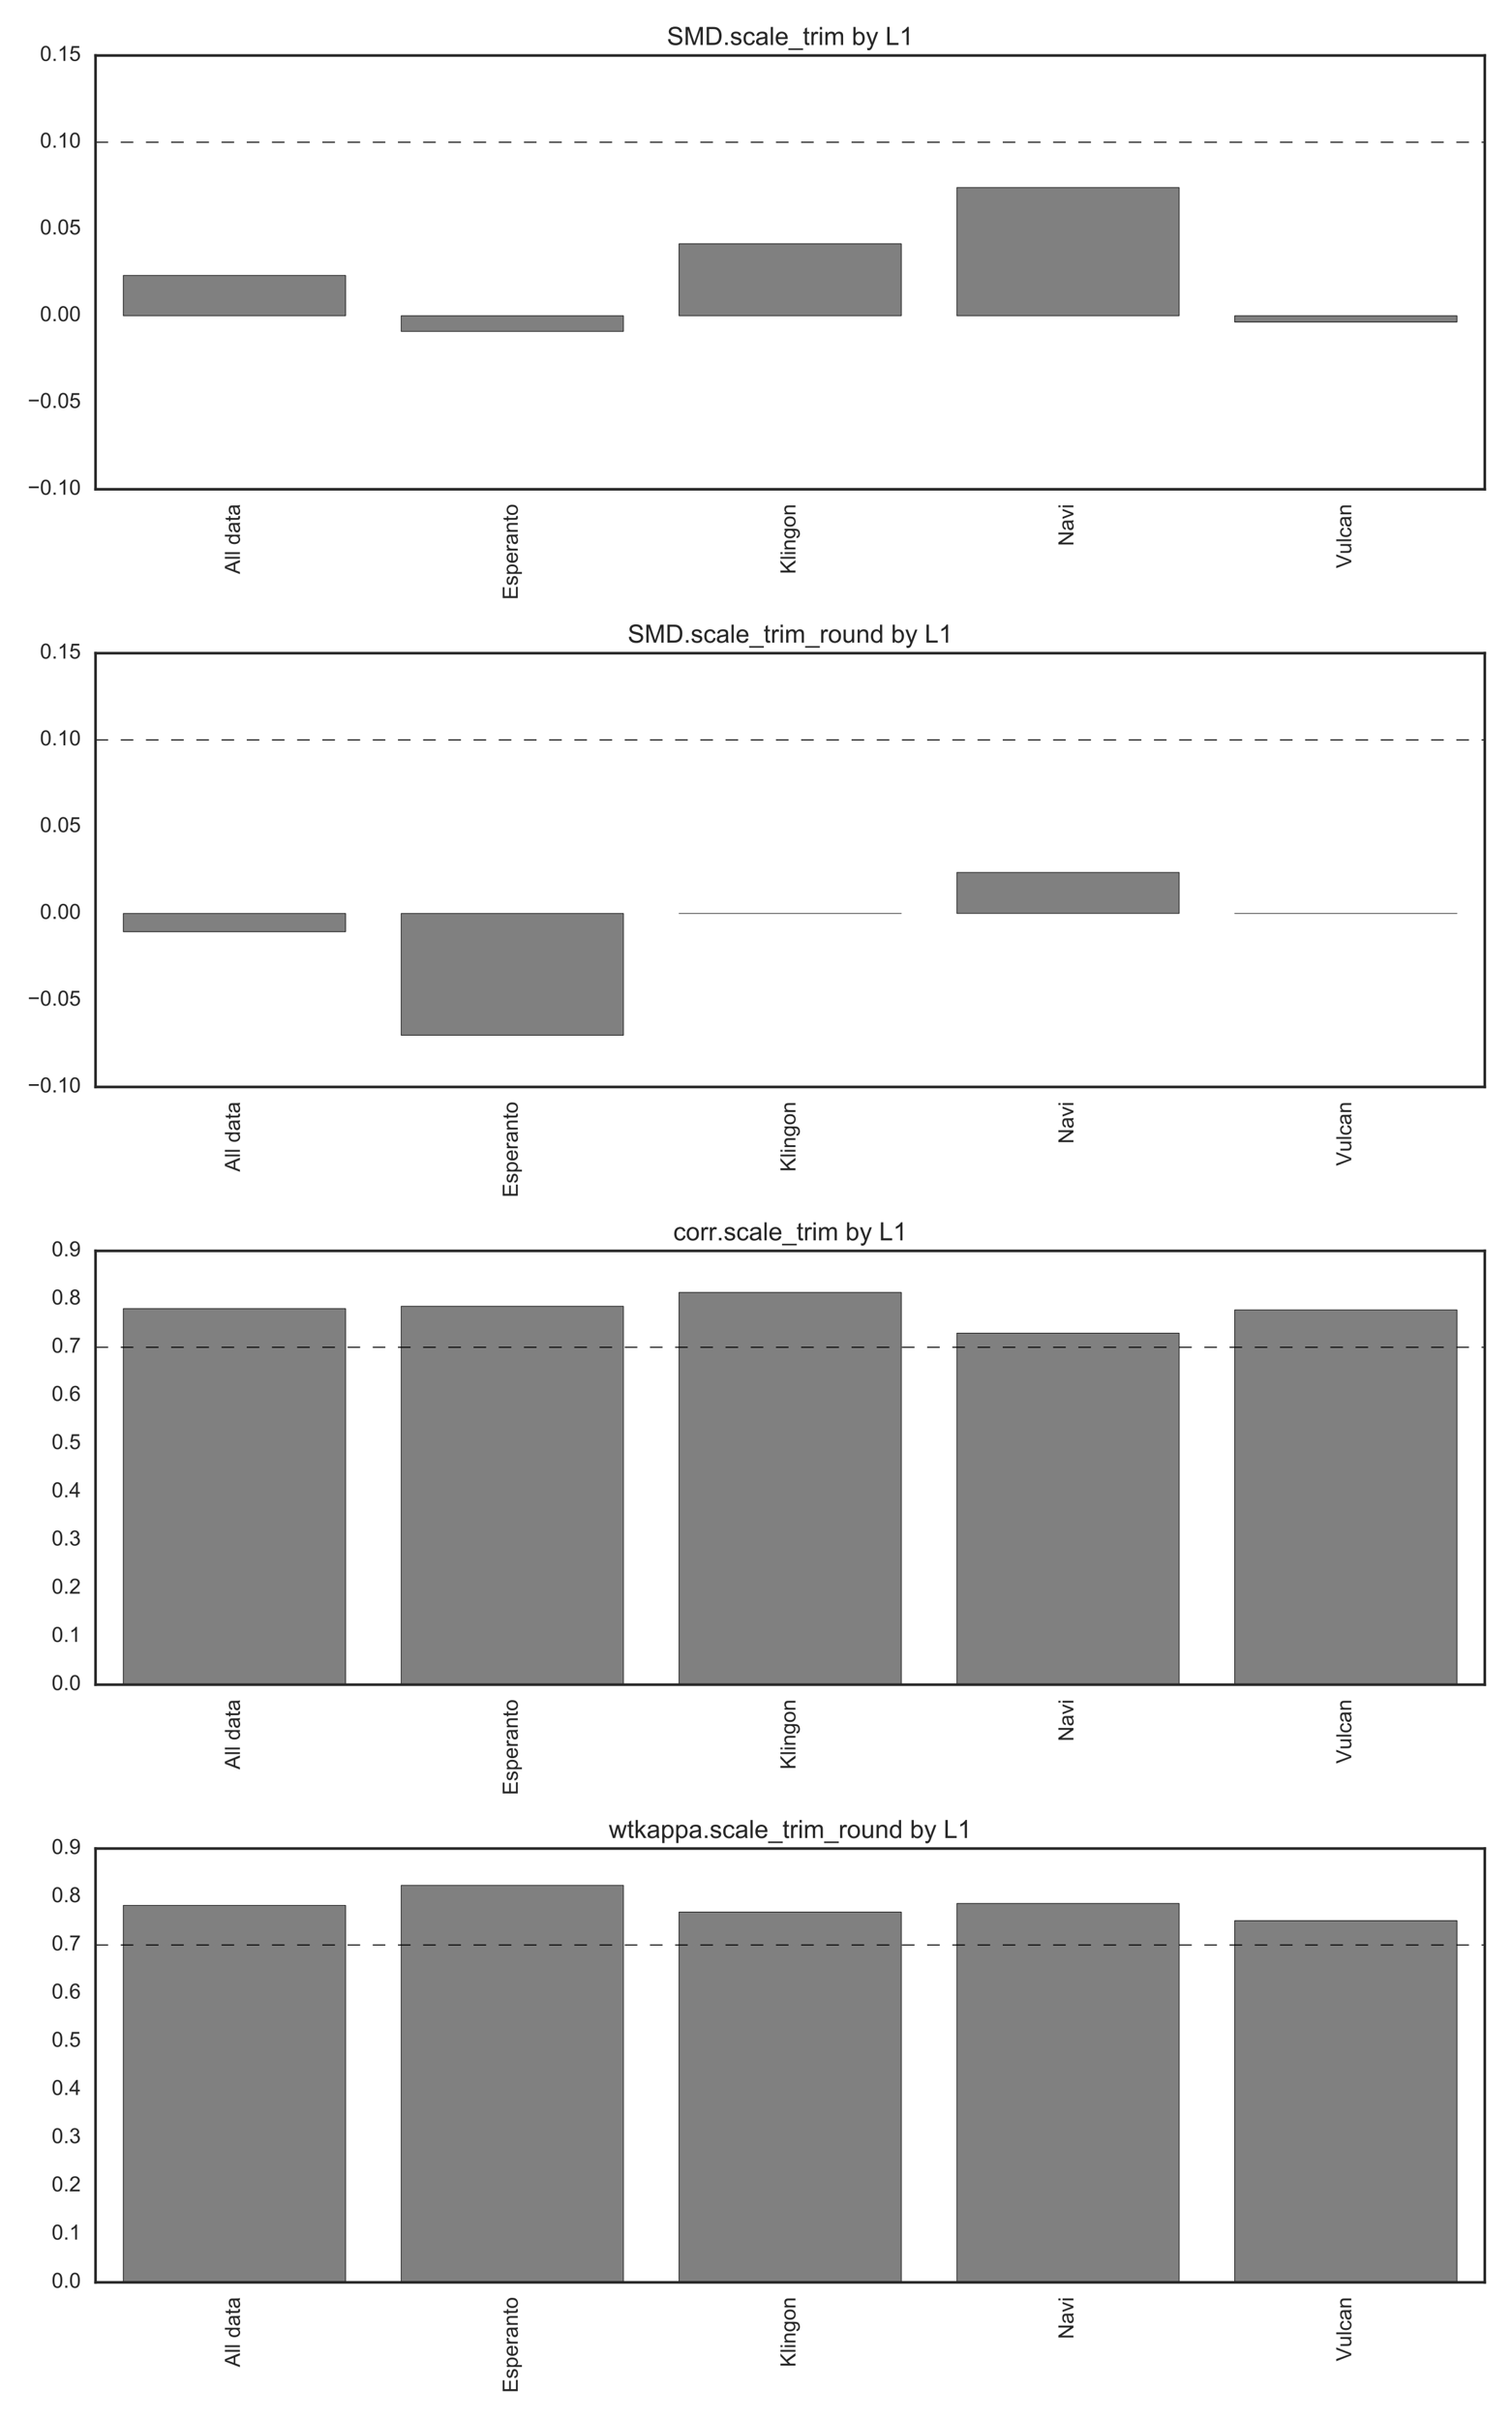 <?xml version="1.0" encoding="utf-8" standalone="no"?>
<!DOCTYPE svg PUBLIC "-//W3C//DTD SVG 1.1//EN"
  "http://www.w3.org/Graphics/SVG/1.1/DTD/svg11.dtd">
<!-- Created with matplotlib (http://matplotlib.org/) -->
<svg height="1152pt" version="1.1" viewBox="0 0 720 1152" width="720pt" xmlns="http://www.w3.org/2000/svg" xmlns:xlink="http://www.w3.org/1999/xlink">
 <defs>
  <style type="text/css">
*{stroke-linecap:butt;stroke-linejoin:round;stroke-miterlimit:100000;}
  </style>
 </defs>
 <g id="figure_1">
  <g id="patch_1">
   <path d="M 0 1152 
L 720 1152 
L 720 0 
L 0 0 
z
" style="fill:#ffffff;"/>
  </g>
  <g id="axes_1">
   <g id="patch_2">
    <path d="M 45.498 232.917 
L 707.04 232.917 
L 707.04 26.412 
L 45.498 26.412 
z
" style="fill:#ffffff;"/>
   </g>
   <g id="matplotlib.axis_1">
    <g id="xtick_1">
     <g id="line2d_1">
      <defs>
       <path d="M 0 0 
L 0 0 
" id="ma014b12b37" style="stroke:#262626;"/>
      </defs>
      <g>
       <use style="fill:#262626;stroke:#262626;" x="111.652" xlink:href="#ma014b12b37" y="232.917"/>
      </g>
     </g>
     <g id="line2d_2">
      <g>
       <use style="fill:#262626;stroke:#262626;" x="111.652" xlink:href="#ma014b12b37" y="26.412"/>
      </g>
     </g>
     <g id="text_1">
      <!-- All data -->
      <defs>
       <path d="M 25.781 7.859 
L 27.047 0.094 
Q 23.344 -0.688 20.406 -0.688 
Q 15.625 -0.688 12.984 0.828 
Q 10.359 2.344 9.281 4.812 
Q 8.203 7.281 8.203 15.188 
L 8.203 45.016 
L 1.766 45.016 
L 1.766 51.859 
L 8.203 51.859 
L 8.203 64.703 
L 16.938 69.969 
L 16.938 51.859 
L 25.781 51.859 
L 25.781 45.016 
L 16.938 45.016 
L 16.938 14.703 
Q 16.938 10.938 17.406 9.859 
Q 17.875 8.797 18.922 8.156 
Q 19.969 7.516 21.922 7.516 
Q 23.391 7.516 25.781 7.859 
" id="ArialMT-74"/>
       <path d="M 40.438 6.391 
Q 35.547 2.25 31.031 0.531 
Q 26.516 -1.172 21.344 -1.172 
Q 12.797 -1.172 8.203 3 
Q 3.609 7.172 3.609 13.672 
Q 3.609 17.484 5.344 20.625 
Q 7.078 23.781 9.891 25.688 
Q 12.703 27.594 16.219 28.562 
Q 18.797 29.25 24.031 29.891 
Q 34.672 31.156 39.703 32.906 
Q 39.75 34.719 39.75 35.203 
Q 39.75 40.578 37.25 42.781 
Q 33.891 45.75 27.25 45.75 
Q 21.047 45.75 18.094 43.578 
Q 15.141 41.406 13.719 35.891 
L 5.125 37.062 
Q 6.297 42.578 8.984 45.969 
Q 11.672 49.359 16.75 51.188 
Q 21.828 53.031 28.516 53.031 
Q 35.156 53.031 39.297 51.469 
Q 43.453 49.906 45.406 47.531 
Q 47.359 45.172 48.141 41.547 
Q 48.578 39.312 48.578 33.453 
L 48.578 21.734 
Q 48.578 9.469 49.141 6.219 
Q 49.703 2.984 51.375 0 
L 42.188 0 
Q 40.828 2.734 40.438 6.391 
M 39.703 26.031 
Q 34.906 24.078 25.344 22.703 
Q 19.922 21.922 17.672 20.938 
Q 15.438 19.969 14.203 18.094 
Q 12.984 16.219 12.984 13.922 
Q 12.984 10.406 15.641 8.062 
Q 18.312 5.719 23.438 5.719 
Q 28.516 5.719 32.469 7.938 
Q 36.422 10.156 38.281 14.016 
Q 39.703 17 39.703 22.797 
z
" id="ArialMT-61"/>
       <path d="M 40.234 0 
L 40.234 6.547 
Q 35.297 -1.172 25.734 -1.172 
Q 19.531 -1.172 14.328 2.25 
Q 9.125 5.672 6.266 11.797 
Q 3.422 17.922 3.422 25.875 
Q 3.422 33.641 6 39.969 
Q 8.594 46.297 13.766 49.656 
Q 18.953 53.031 25.344 53.031 
Q 30.031 53.031 33.688 51.047 
Q 37.359 49.078 39.656 45.906 
L 39.656 71.578 
L 48.391 71.578 
L 48.391 0 
z
M 12.453 25.875 
Q 12.453 15.922 16.641 10.984 
Q 20.844 6.062 26.562 6.062 
Q 32.328 6.062 36.344 10.766 
Q 40.375 15.484 40.375 25.141 
Q 40.375 35.797 36.266 40.766 
Q 32.172 45.75 26.172 45.75 
Q 20.312 45.75 16.375 40.969 
Q 12.453 36.188 12.453 25.875 
" id="ArialMT-64"/>
       <path d="M -0.141 0 
L 27.344 71.578 
L 37.547 71.578 
L 66.844 0 
L 56.062 0 
L 47.703 21.688 
L 17.781 21.688 
L 9.906 0 
z
M 20.516 29.391 
L 44.781 29.391 
L 37.312 49.219 
Q 33.891 58.25 32.234 64.062 
Q 30.859 57.172 28.375 50.391 
z
" id="ArialMT-41"/>
       <path id="ArialMT-20"/>
       <path d="M 6.391 0 
L 6.391 71.578 
L 15.188 71.578 
L 15.188 0 
z
" id="ArialMT-6c"/>
      </defs>
      <g style="fill:#262626;" transform="translate(114.237 273.271)rotate(-90.0)scale(0.1 -0.1)">
       <use xlink:href="#ArialMT-41"/>
       <use x="66.699" xlink:href="#ArialMT-6c"/>
       <use x="88.916" xlink:href="#ArialMT-6c"/>
       <use x="111.133" xlink:href="#ArialMT-20"/>
       <use x="138.916" xlink:href="#ArialMT-64"/>
       <use x="194.531" xlink:href="#ArialMT-61"/>
       <use x="250.146" xlink:href="#ArialMT-74"/>
       <use x="277.93" xlink:href="#ArialMT-61"/>
      </g>
     </g>
    </g>
    <g id="xtick_2">
     <g id="line2d_3">
      <g>
       <use style="fill:#262626;stroke:#262626;" x="243.96" xlink:href="#ma014b12b37" y="232.917"/>
      </g>
     </g>
     <g id="line2d_4">
      <g>
       <use style="fill:#262626;stroke:#262626;" x="243.96" xlink:href="#ma014b12b37" y="26.412"/>
      </g>
     </g>
     <g id="text_2">
      <!-- Esperanto -->
      <defs>
       <path d="M 7.906 0 
L 7.906 71.578 
L 59.672 71.578 
L 59.672 63.141 
L 17.391 63.141 
L 17.391 41.219 
L 56.984 41.219 
L 56.984 32.812 
L 17.391 32.812 
L 17.391 8.453 
L 61.328 8.453 
L 61.328 0 
z
" id="ArialMT-45"/>
       <path d="M 6.594 0 
L 6.594 51.859 
L 14.5 51.859 
L 14.5 44.484 
Q 20.219 53.031 31 53.031 
Q 35.688 53.031 39.625 51.344 
Q 43.562 49.656 45.516 46.922 
Q 47.469 44.188 48.25 40.438 
Q 48.734 37.984 48.734 31.891 
L 48.734 0 
L 39.938 0 
L 39.938 31.547 
Q 39.938 36.922 38.906 39.578 
Q 37.891 42.234 35.281 43.812 
Q 32.672 45.406 29.156 45.406 
Q 23.531 45.406 19.453 41.844 
Q 15.375 38.281 15.375 28.328 
L 15.375 0 
z
" id="ArialMT-6e"/>
       <path d="M 42.094 16.703 
L 51.172 15.578 
Q 49.031 7.625 43.219 3.219 
Q 37.406 -1.172 28.375 -1.172 
Q 17 -1.172 10.328 5.828 
Q 3.656 12.844 3.656 25.484 
Q 3.656 38.578 10.391 45.797 
Q 17.141 53.031 27.875 53.031 
Q 38.281 53.031 44.875 45.953 
Q 51.469 38.875 51.469 26.031 
Q 51.469 25.25 51.422 23.688 
L 12.75 23.688 
Q 13.234 15.141 17.578 10.594 
Q 21.922 6.062 28.422 6.062 
Q 33.25 6.062 36.672 8.594 
Q 40.094 11.141 42.094 16.703 
M 13.234 30.906 
L 42.188 30.906 
Q 41.609 37.453 38.875 40.719 
Q 34.672 45.797 27.984 45.797 
Q 21.922 45.797 17.797 41.75 
Q 13.672 37.703 13.234 30.906 
" id="ArialMT-65"/>
       <path d="M 6.5 0 
L 6.5 51.859 
L 14.406 51.859 
L 14.406 44 
Q 17.438 49.516 20 51.266 
Q 22.562 53.031 25.641 53.031 
Q 30.078 53.031 34.672 50.203 
L 31.641 42.047 
Q 28.422 43.953 25.203 43.953 
Q 22.312 43.953 20.016 42.219 
Q 17.719 40.484 16.75 37.406 
Q 15.281 32.719 15.281 27.156 
L 15.281 0 
z
" id="ArialMT-72"/>
       <path d="M 3.328 25.922 
Q 3.328 40.328 11.328 47.266 
Q 18.016 53.031 27.641 53.031 
Q 38.328 53.031 45.109 46.016 
Q 51.906 39.016 51.906 26.656 
Q 51.906 16.656 48.906 10.906 
Q 45.906 5.172 40.156 2 
Q 34.422 -1.172 27.641 -1.172 
Q 16.75 -1.172 10.031 5.812 
Q 3.328 12.797 3.328 25.922 
M 12.359 25.922 
Q 12.359 15.969 16.703 11.016 
Q 21.047 6.062 27.641 6.062 
Q 34.188 6.062 38.531 11.031 
Q 42.875 16.016 42.875 26.219 
Q 42.875 35.844 38.5 40.797 
Q 34.125 45.75 27.641 45.75 
Q 21.047 45.75 16.703 40.812 
Q 12.359 35.891 12.359 25.922 
" id="ArialMT-6f"/>
       <path d="M 6.594 -19.875 
L 6.594 51.859 
L 14.594 51.859 
L 14.594 45.125 
Q 17.438 49.078 21 51.047 
Q 24.562 53.031 29.641 53.031 
Q 36.281 53.031 41.359 49.609 
Q 46.438 46.188 49.016 39.953 
Q 51.609 33.734 51.609 26.312 
Q 51.609 18.359 48.75 11.984 
Q 45.906 5.609 40.453 2.219 
Q 35.016 -1.172 29 -1.172 
Q 24.609 -1.172 21.109 0.688 
Q 17.625 2.547 15.375 5.375 
L 15.375 -19.875 
z
M 14.547 25.641 
Q 14.547 15.625 18.594 10.844 
Q 22.656 6.062 28.422 6.062 
Q 34.281 6.062 38.453 11.016 
Q 42.625 15.969 42.625 26.375 
Q 42.625 36.281 38.547 41.203 
Q 34.469 46.141 28.812 46.141 
Q 23.188 46.141 18.859 40.891 
Q 14.547 35.641 14.547 25.641 
" id="ArialMT-70"/>
       <path d="M 3.078 15.484 
L 11.766 16.844 
Q 12.5 11.625 15.844 8.844 
Q 19.188 6.062 25.203 6.062 
Q 31.25 6.062 34.172 8.516 
Q 37.109 10.984 37.109 14.312 
Q 37.109 17.281 34.516 19 
Q 32.719 20.172 25.531 21.969 
Q 15.875 24.422 12.141 26.203 
Q 8.406 27.984 6.469 31.125 
Q 4.547 34.281 4.547 38.094 
Q 4.547 41.547 6.125 44.5 
Q 7.719 47.469 10.453 49.422 
Q 12.5 50.922 16.031 51.969 
Q 19.578 53.031 23.641 53.031 
Q 29.734 53.031 34.344 51.266 
Q 38.969 49.516 41.156 46.5 
Q 43.359 43.5 44.188 38.484 
L 35.594 37.312 
Q 35.016 41.312 32.203 43.547 
Q 29.391 45.797 24.266 45.797 
Q 18.219 45.797 15.625 43.797 
Q 13.031 41.797 13.031 39.109 
Q 13.031 37.406 14.109 36.031 
Q 15.188 34.625 17.484 33.688 
Q 18.797 33.203 25.25 31.453 
Q 34.578 28.953 38.25 27.359 
Q 41.938 25.781 44.031 22.75 
Q 46.141 19.734 46.141 15.234 
Q 46.141 10.844 43.578 6.953 
Q 41.016 3.078 36.172 0.953 
Q 31.344 -1.172 25.25 -1.172 
Q 15.141 -1.172 9.844 3.031 
Q 4.547 7.234 3.078 15.484 
" id="ArialMT-73"/>
      </defs>
      <g style="fill:#262626;" transform="translate(246.545 285.5)rotate(-90.0)scale(0.1 -0.1)">
       <use xlink:href="#ArialMT-45"/>
       <use x="66.699" xlink:href="#ArialMT-73"/>
       <use x="116.699" xlink:href="#ArialMT-70"/>
       <use x="172.314" xlink:href="#ArialMT-65"/>
       <use x="227.93" xlink:href="#ArialMT-72"/>
       <use x="261.23" xlink:href="#ArialMT-61"/>
       <use x="316.846" xlink:href="#ArialMT-6e"/>
       <use x="372.461" xlink:href="#ArialMT-74"/>
       <use x="400.244" xlink:href="#ArialMT-6f"/>
      </g>
     </g>
    </g>
    <g id="xtick_3">
     <g id="line2d_5">
      <g>
       <use style="fill:#262626;stroke:#262626;" x="376.269" xlink:href="#ma014b12b37" y="232.917"/>
      </g>
     </g>
     <g id="line2d_6">
      <g>
       <use style="fill:#262626;stroke:#262626;" x="376.269" xlink:href="#ma014b12b37" y="26.412"/>
      </g>
     </g>
     <g id="text_3">
      <!-- Klingon -->
      <defs>
       <path d="M 6.641 61.469 
L 6.641 71.578 
L 15.438 71.578 
L 15.438 61.469 
z
M 6.641 0 
L 6.641 51.859 
L 15.438 51.859 
L 15.438 0 
z
" id="ArialMT-69"/>
       <path d="M 4.984 -4.297 
L 13.531 -5.562 
Q 14.062 -9.516 16.5 -11.328 
Q 19.781 -13.766 25.438 -13.766 
Q 31.547 -13.766 34.859 -11.328 
Q 38.188 -8.891 39.359 -4.5 
Q 40.047 -1.812 39.984 6.781 
Q 34.234 0 25.641 0 
Q 14.938 0 9.078 7.719 
Q 3.219 15.438 3.219 26.219 
Q 3.219 33.641 5.906 39.906 
Q 8.594 46.188 13.688 49.609 
Q 18.797 53.031 25.688 53.031 
Q 34.859 53.031 40.828 45.609 
L 40.828 51.859 
L 48.922 51.859 
L 48.922 7.031 
Q 48.922 -5.078 46.453 -10.125 
Q 44 -15.188 38.641 -18.109 
Q 33.297 -21.047 25.484 -21.047 
Q 16.219 -21.047 10.5 -16.875 
Q 4.781 -12.703 4.984 -4.297 
M 12.25 26.859 
Q 12.25 16.656 16.297 11.969 
Q 20.359 7.281 26.469 7.281 
Q 32.516 7.281 36.609 11.938 
Q 40.719 16.609 40.719 26.562 
Q 40.719 36.078 36.5 40.906 
Q 32.281 45.75 26.312 45.75 
Q 20.453 45.75 16.344 40.984 
Q 12.25 36.234 12.25 26.859 
" id="ArialMT-67"/>
       <path d="M 7.328 0 
L 7.328 71.578 
L 16.797 71.578 
L 16.797 36.078 
L 52.344 71.578 
L 65.188 71.578 
L 35.156 42.578 
L 66.5 0 
L 54 0 
L 28.516 36.234 
L 16.797 24.812 
L 16.797 0 
z
" id="ArialMT-4b"/>
      </defs>
      <g style="fill:#262626;" transform="translate(378.795 273.275)rotate(-90.0)scale(0.1 -0.1)">
       <use xlink:href="#ArialMT-4b"/>
       <use x="66.699" xlink:href="#ArialMT-6c"/>
       <use x="88.916" xlink:href="#ArialMT-69"/>
       <use x="111.133" xlink:href="#ArialMT-6e"/>
       <use x="166.748" xlink:href="#ArialMT-67"/>
       <use x="222.363" xlink:href="#ArialMT-6f"/>
       <use x="277.979" xlink:href="#ArialMT-6e"/>
      </g>
     </g>
    </g>
    <g id="xtick_4">
     <g id="line2d_7">
      <g>
       <use style="fill:#262626;stroke:#262626;" x="508.577" xlink:href="#ma014b12b37" y="232.917"/>
      </g>
     </g>
     <g id="line2d_8">
      <g>
       <use style="fill:#262626;stroke:#262626;" x="508.577" xlink:href="#ma014b12b37" y="26.412"/>
      </g>
     </g>
     <g id="text_4">
      <!-- Navi -->
      <defs>
       <path d="M 21 0 
L 1.266 51.859 
L 10.547 51.859 
L 21.688 20.797 
Q 23.484 15.766 25 10.359 
Q 26.172 14.453 28.266 20.219 
L 39.797 51.859 
L 48.828 51.859 
L 29.203 0 
z
" id="ArialMT-76"/>
       <path d="M 7.625 0 
L 7.625 71.578 
L 17.328 71.578 
L 54.938 15.375 
L 54.938 71.578 
L 64.016 71.578 
L 64.016 0 
L 54.297 0 
L 16.703 56.25 
L 16.703 0 
z
" id="ArialMT-4e"/>
      </defs>
      <g style="fill:#262626;" transform="translate(511.162 259.922)rotate(-90.0)scale(0.1 -0.1)">
       <use xlink:href="#ArialMT-4e"/>
       <use x="72.217" xlink:href="#ArialMT-61"/>
       <use x="127.832" xlink:href="#ArialMT-76"/>
       <use x="177.832" xlink:href="#ArialMT-69"/>
      </g>
     </g>
    </g>
    <g id="xtick_5">
     <g id="line2d_9">
      <g>
       <use style="fill:#262626;stroke:#262626;" x="640.886" xlink:href="#ma014b12b37" y="232.917"/>
      </g>
     </g>
     <g id="line2d_10">
      <g>
       <use style="fill:#262626;stroke:#262626;" x="640.886" xlink:href="#ma014b12b37" y="26.412"/>
      </g>
     </g>
     <g id="text_5">
      <!-- Vulcan -->
      <defs>
       <path d="M 40.438 19 
L 49.078 17.875 
Q 47.656 8.938 41.812 3.875 
Q 35.984 -1.172 27.484 -1.172 
Q 16.844 -1.172 10.375 5.781 
Q 3.906 12.75 3.906 25.734 
Q 3.906 34.125 6.688 40.422 
Q 9.469 46.734 15.156 49.875 
Q 20.844 53.031 27.547 53.031 
Q 35.984 53.031 41.359 48.75 
Q 46.734 44.484 48.25 36.625 
L 39.703 35.297 
Q 38.484 40.531 35.375 43.156 
Q 32.281 45.797 27.875 45.797 
Q 21.234 45.797 17.078 41.031 
Q 12.938 36.281 12.938 25.984 
Q 12.938 15.531 16.938 10.797 
Q 20.953 6.062 27.391 6.062 
Q 32.562 6.062 36.031 9.234 
Q 39.5 12.406 40.438 19 
" id="ArialMT-63"/>
       <path d="M 40.578 0 
L 40.578 7.625 
Q 34.516 -1.172 24.125 -1.172 
Q 19.531 -1.172 15.547 0.578 
Q 11.578 2.344 9.641 5 
Q 7.719 7.672 6.938 11.531 
Q 6.391 14.109 6.391 19.734 
L 6.391 51.859 
L 15.188 51.859 
L 15.188 23.094 
Q 15.188 16.219 15.719 13.812 
Q 16.547 10.359 19.234 8.375 
Q 21.922 6.391 25.875 6.391 
Q 29.828 6.391 33.297 8.422 
Q 36.766 10.453 38.203 13.938 
Q 39.656 17.438 39.656 24.078 
L 39.656 51.859 
L 48.438 51.859 
L 48.438 0 
z
" id="ArialMT-75"/>
       <path d="M 28.172 0 
L 0.438 71.578 
L 10.688 71.578 
L 29.297 19.578 
Q 31.547 13.328 33.062 7.859 
Q 34.719 13.719 36.922 19.578 
L 56.25 71.578 
L 65.922 71.578 
L 37.891 0 
z
" id="ArialMT-56"/>
      </defs>
      <g style="fill:#262626;" transform="translate(643.471 270.488)rotate(-90.0)scale(0.1 -0.1)">
       <use xlink:href="#ArialMT-56"/>
       <use x="66.652" xlink:href="#ArialMT-75"/>
       <use x="122.268" xlink:href="#ArialMT-6c"/>
       <use x="144.484" xlink:href="#ArialMT-63"/>
       <use x="194.484" xlink:href="#ArialMT-61"/>
       <use x="250.1" xlink:href="#ArialMT-6e"/>
      </g>
     </g>
    </g>
   </g>
   <g id="matplotlib.axis_2">
    <g id="ytick_1">
     <g id="line2d_11">
      <g>
       <use style="fill:#262626;stroke:#262626;" x="45.498" xlink:href="#ma014b12b37" y="232.917"/>
      </g>
     </g>
     <g id="line2d_12">
      <g>
       <use style="fill:#262626;stroke:#262626;" x="707.04" xlink:href="#ma014b12b37" y="232.917"/>
      </g>
     </g>
     <g id="text_6">
      <!-- −0.10 -->
      <defs>
       <path d="M 9.078 0 
L 9.078 10.016 
L 19.094 10.016 
L 19.094 0 
z
" id="ArialMT-2e"/>
       <path d="M 4.156 35.297 
Q 4.156 48 6.766 55.734 
Q 9.375 63.484 14.516 67.672 
Q 19.672 71.875 27.484 71.875 
Q 33.25 71.875 37.594 69.547 
Q 41.938 67.234 44.766 62.859 
Q 47.609 58.5 49.219 52.219 
Q 50.828 45.953 50.828 35.297 
Q 50.828 22.703 48.234 14.969 
Q 45.656 7.234 40.5 3 
Q 35.359 -1.219 27.484 -1.219 
Q 17.141 -1.219 11.234 6.203 
Q 4.156 15.141 4.156 35.297 
M 13.188 35.297 
Q 13.188 17.672 17.312 11.828 
Q 21.438 6 27.484 6 
Q 33.547 6 37.672 11.859 
Q 41.797 17.719 41.797 35.297 
Q 41.797 52.984 37.672 58.781 
Q 33.547 64.594 27.391 64.594 
Q 21.344 64.594 17.719 59.469 
Q 13.188 52.938 13.188 35.297 
" id="ArialMT-30"/>
       <path d="M 37.25 0 
L 28.469 0 
L 28.469 56 
Q 25.297 52.984 20.141 49.953 
Q 14.984 46.922 10.891 45.406 
L 10.891 53.906 
Q 18.266 57.375 23.781 62.297 
Q 29.297 67.234 31.594 71.875 
L 37.25 71.875 
z
" id="ArialMT-31"/>
       <path d="M 52.828 31.203 
L 5.562 31.203 
L 5.562 39.406 
L 52.828 39.406 
z
" id="ArialMT-2212"/>
      </defs>
      <g style="fill:#262626;" transform="translate(13.196 235.503)scale(0.1 -0.1)">
       <use xlink:href="#ArialMT-2212"/>
       <use x="58.398" xlink:href="#ArialMT-30"/>
       <use x="114.014" xlink:href="#ArialMT-2e"/>
       <use x="141.797" xlink:href="#ArialMT-31"/>
       <use x="197.412" xlink:href="#ArialMT-30"/>
      </g>
     </g>
    </g>
    <g id="ytick_2">
     <g id="line2d_13">
      <g>
       <use style="fill:#262626;stroke:#262626;" x="45.498" xlink:href="#ma014b12b37" y="191.616"/>
      </g>
     </g>
     <g id="line2d_14">
      <g>
       <use style="fill:#262626;stroke:#262626;" x="707.04" xlink:href="#ma014b12b37" y="191.616"/>
      </g>
     </g>
     <g id="text_7">
      <!-- −0.05 -->
      <defs>
       <path d="M 4.156 18.75 
L 13.375 19.531 
Q 14.406 12.797 18.141 9.391 
Q 21.875 6 27.156 6 
Q 33.5 6 37.891 10.781 
Q 42.281 15.578 42.281 23.484 
Q 42.281 31 38.062 35.344 
Q 33.844 39.703 27 39.703 
Q 22.75 39.703 19.328 37.766 
Q 15.922 35.844 13.969 32.766 
L 5.719 33.844 
L 12.641 70.609 
L 48.25 70.609 
L 48.25 62.203 
L 19.672 62.203 
L 15.828 42.969 
Q 22.266 47.469 29.344 47.469 
Q 38.719 47.469 45.156 40.969 
Q 51.609 34.469 51.609 24.266 
Q 51.609 14.547 45.953 7.469 
Q 39.062 -1.219 27.156 -1.219 
Q 17.391 -1.219 11.203 4.25 
Q 5.031 9.719 4.156 18.75 
" id="ArialMT-35"/>
      </defs>
      <g style="fill:#262626;" transform="translate(13.196 194.201)scale(0.1 -0.1)">
       <use xlink:href="#ArialMT-2212"/>
       <use x="58.398" xlink:href="#ArialMT-30"/>
       <use x="114.014" xlink:href="#ArialMT-2e"/>
       <use x="141.797" xlink:href="#ArialMT-30"/>
       <use x="197.412" xlink:href="#ArialMT-35"/>
      </g>
     </g>
    </g>
    <g id="ytick_3">
     <g id="line2d_15">
      <g>
       <use style="fill:#262626;stroke:#262626;" x="45.498" xlink:href="#ma014b12b37" y="150.315"/>
      </g>
     </g>
     <g id="line2d_16">
      <g>
       <use style="fill:#262626;stroke:#262626;" x="707.04" xlink:href="#ma014b12b37" y="150.315"/>
      </g>
     </g>
     <g id="text_8">
      <!-- 0.00 -->
      <g style="fill:#262626;" transform="translate(19.037 152.9)scale(0.1 -0.1)">
       <use xlink:href="#ArialMT-30"/>
       <use x="55.615" xlink:href="#ArialMT-2e"/>
       <use x="83.398" xlink:href="#ArialMT-30"/>
       <use x="139.014" xlink:href="#ArialMT-30"/>
      </g>
     </g>
    </g>
    <g id="ytick_4">
     <g id="line2d_17">
      <g>
       <use style="fill:#262626;stroke:#262626;" x="45.498" xlink:href="#ma014b12b37" y="109.014"/>
      </g>
     </g>
     <g id="line2d_18">
      <g>
       <use style="fill:#262626;stroke:#262626;" x="707.04" xlink:href="#ma014b12b37" y="109.014"/>
      </g>
     </g>
     <g id="text_9">
      <!-- 0.05 -->
      <g style="fill:#262626;" transform="translate(19.037 111.599)scale(0.1 -0.1)">
       <use xlink:href="#ArialMT-30"/>
       <use x="55.615" xlink:href="#ArialMT-2e"/>
       <use x="83.398" xlink:href="#ArialMT-30"/>
       <use x="139.014" xlink:href="#ArialMT-35"/>
      </g>
     </g>
    </g>
    <g id="ytick_5">
     <g id="line2d_19">
      <g>
       <use style="fill:#262626;stroke:#262626;" x="45.498" xlink:href="#ma014b12b37" y="67.713"/>
      </g>
     </g>
     <g id="line2d_20">
      <g>
       <use style="fill:#262626;stroke:#262626;" x="707.04" xlink:href="#ma014b12b37" y="67.713"/>
      </g>
     </g>
     <g id="text_10">
      <!-- 0.10 -->
      <g style="fill:#262626;" transform="translate(19.037 70.298)scale(0.1 -0.1)">
       <use xlink:href="#ArialMT-30"/>
       <use x="55.615" xlink:href="#ArialMT-2e"/>
       <use x="83.398" xlink:href="#ArialMT-31"/>
       <use x="139.014" xlink:href="#ArialMT-30"/>
      </g>
     </g>
    </g>
    <g id="ytick_6">
     <g id="line2d_21">
      <g>
       <use style="fill:#262626;stroke:#262626;" x="45.498" xlink:href="#ma014b12b37" y="26.412"/>
      </g>
     </g>
     <g id="line2d_22">
      <g>
       <use style="fill:#262626;stroke:#262626;" x="707.04" xlink:href="#ma014b12b37" y="26.412"/>
      </g>
     </g>
     <g id="text_11">
      <!-- 0.15 -->
      <g style="fill:#262626;" transform="translate(19.037 28.997)scale(0.1 -0.1)">
       <use xlink:href="#ArialMT-30"/>
       <use x="55.615" xlink:href="#ArialMT-2e"/>
       <use x="83.398" xlink:href="#ArialMT-31"/>
       <use x="139.014" xlink:href="#ArialMT-35"/>
      </g>
     </g>
    </g>
   </g>
   <g id="patch_3">
    <path clip-path="url(#p1bf3dd6e70)" d="M 58.728 150.315 
L 164.575 150.315 
L 164.575 131.112 
L 58.728 131.112 
z
" style="fill:#808080;stroke:#000000;stroke-linejoin:miter;stroke-width:0.3;"/>
   </g>
   <g id="patch_4">
    <path clip-path="url(#p1bf3dd6e70)" d="M 191.037 157.767 
L 296.884 157.767 
L 296.884 150.315 
L 191.037 150.315 
z
" style="fill:#808080;stroke:#000000;stroke-linejoin:miter;stroke-width:0.3;"/>
   </g>
   <g id="patch_5">
    <path clip-path="url(#p1bf3dd6e70)" d="M 323.345 150.315 
L 429.192 150.315 
L 429.192 116.04 
L 323.345 116.04 
z
" style="fill:#808080;stroke:#000000;stroke-linejoin:miter;stroke-width:0.3;"/>
   </g>
   <g id="patch_6">
    <path clip-path="url(#p1bf3dd6e70)" d="M 455.654 150.315 
L 561.501 150.315 
L 561.501 89.272 
L 455.654 89.272 
z
" style="fill:#808080;stroke:#000000;stroke-linejoin:miter;stroke-width:0.3;"/>
   </g>
   <g id="patch_7">
    <path clip-path="url(#p1bf3dd6e70)" d="M 587.962 153.307 
L 693.809 153.307 
L 693.809 150.315 
L 587.962 150.315 
z
" style="fill:#808080;stroke:#000000;stroke-linejoin:miter;stroke-width:0.3;"/>
   </g>
   <g id="line2d_23">
    <path clip-path="url(#p1bf3dd6e70)" d="M 45.498 67.713 
L 707.04 67.713 
" style="fill:none;stroke:#000000;stroke-dasharray:6,6;stroke-dashoffset:0.0;stroke-width:0.5;"/>
   </g>
   <g id="line2d_24">
    <path clip-path="url(#p1bf3dd6e70)" d="M 45.498 232.917 
L 707.04 232.917 
" style="fill:none;stroke:#000000;stroke-dasharray:6,6;stroke-dashoffset:0.0;stroke-width:0.5;"/>
   </g>
   <g id="line2d_25">
    <path clip-path="url(#p1bf3dd6e70)" style="fill:none;stroke:#424242;stroke-linecap:round;stroke-width:3.15;"/>
   </g>
   <g id="line2d_26">
    <path clip-path="url(#p1bf3dd6e70)" style="fill:none;stroke:#424242;stroke-linecap:round;stroke-width:3.15;"/>
   </g>
   <g id="line2d_27">
    <path clip-path="url(#p1bf3dd6e70)" style="fill:none;stroke:#424242;stroke-linecap:round;stroke-width:3.15;"/>
   </g>
   <g id="line2d_28">
    <path clip-path="url(#p1bf3dd6e70)" style="fill:none;stroke:#424242;stroke-linecap:round;stroke-width:3.15;"/>
   </g>
   <g id="line2d_29">
    <path clip-path="url(#p1bf3dd6e70)" style="fill:none;stroke:#424242;stroke-linecap:round;stroke-width:3.15;"/>
   </g>
   <g id="patch_8">
    <path d="M 707.04 232.917 
L 707.04 26.412 
" style="fill:none;stroke:#262626;stroke-linecap:square;stroke-linejoin:miter;stroke-width:1.25;"/>
   </g>
   <g id="patch_9">
    <path d="M 45.498 232.917 
L 707.04 232.917 
" style="fill:none;stroke:#262626;stroke-linecap:square;stroke-linejoin:miter;stroke-width:1.25;"/>
   </g>
   <g id="patch_10">
    <path d="M 45.498 232.917 
L 45.498 26.412 
" style="fill:none;stroke:#262626;stroke-linecap:square;stroke-linejoin:miter;stroke-width:1.25;"/>
   </g>
   <g id="patch_11">
    <path d="M 45.498 26.412 
L 707.04 26.412 
" style="fill:none;stroke:#262626;stroke-linecap:square;stroke-linejoin:miter;stroke-width:1.25;"/>
   </g>
   <g id="text_12">
    <!-- SMD.scale_trim by L1 -->
    <defs>
     <path d="M 6.203 -19.969 
L 5.219 -11.719 
Q 8.109 -12.5 10.25 -12.5 
Q 13.188 -12.5 14.938 -11.516 
Q 16.703 -10.547 17.828 -8.797 
Q 18.656 -7.469 20.516 -2.25 
Q 20.75 -1.516 21.297 -0.094 
L 1.609 51.859 
L 11.078 51.859 
L 21.875 21.828 
Q 23.969 16.109 25.641 9.812 
Q 27.156 15.875 29.25 21.625 
L 40.328 51.859 
L 49.125 51.859 
L 29.391 -0.875 
Q 26.219 -9.422 24.469 -12.641 
Q 22.125 -17 19.094 -19.016 
Q 16.062 -21.047 11.859 -21.047 
Q 9.328 -21.047 6.203 -19.969 
" id="ArialMT-79"/>
     <path d="M -1.516 -19.875 
L -1.516 -13.531 
L 56.734 -13.531 
L 56.734 -19.875 
z
" id="ArialMT-5f"/>
     <path d="M 14.703 0 
L 6.547 0 
L 6.547 71.578 
L 15.328 71.578 
L 15.328 46.047 
Q 20.906 53.031 29.547 53.031 
Q 34.328 53.031 38.594 51.094 
Q 42.875 49.172 45.625 45.672 
Q 48.391 42.188 49.953 37.25 
Q 51.516 32.328 51.516 26.703 
Q 51.516 13.375 44.922 6.094 
Q 38.328 -1.172 29.109 -1.172 
Q 19.922 -1.172 14.703 6.5 
z
M 14.594 26.312 
Q 14.594 17 17.141 12.844 
Q 21.297 6.062 28.375 6.062 
Q 34.125 6.062 38.328 11.062 
Q 42.531 16.062 42.531 25.984 
Q 42.531 36.141 38.5 40.969 
Q 34.469 45.797 28.766 45.797 
Q 23 45.797 18.797 40.797 
Q 14.594 35.797 14.594 26.312 
" id="ArialMT-62"/>
     <path d="M 4.5 23 
L 13.422 23.781 
Q 14.062 18.406 16.375 14.969 
Q 18.703 11.531 23.578 9.406 
Q 28.469 7.281 34.578 7.281 
Q 39.984 7.281 44.141 8.891 
Q 48.297 10.5 50.312 13.297 
Q 52.344 16.109 52.344 19.438 
Q 52.344 22.797 50.391 25.312 
Q 48.438 27.828 43.953 29.547 
Q 41.062 30.672 31.203 33.031 
Q 21.344 35.406 17.391 37.5 
Q 12.25 40.188 9.734 44.156 
Q 7.234 48.141 7.234 53.078 
Q 7.234 58.5 10.297 63.203 
Q 13.375 67.922 19.281 70.359 
Q 25.203 72.797 32.422 72.797 
Q 40.375 72.797 46.453 70.234 
Q 52.547 67.672 55.812 62.688 
Q 59.078 57.719 59.328 51.422 
L 50.25 50.734 
Q 49.516 57.516 45.281 60.984 
Q 41.062 64.453 32.812 64.453 
Q 24.219 64.453 20.281 61.297 
Q 16.359 58.156 16.359 53.719 
Q 16.359 49.859 19.141 47.359 
Q 21.875 44.875 33.422 42.266 
Q 44.969 39.656 49.266 37.703 
Q 55.516 34.812 58.484 30.391 
Q 61.469 25.984 61.469 20.219 
Q 61.469 14.5 58.203 9.438 
Q 54.938 4.391 48.797 1.578 
Q 42.672 -1.219 35.016 -1.219 
Q 25.297 -1.219 18.719 1.609 
Q 12.156 4.438 8.422 10.125 
Q 4.688 15.828 4.5 23 
" id="ArialMT-53"/>
     <path d="M 7.328 0 
L 7.328 71.578 
L 16.797 71.578 
L 16.797 8.453 
L 52.047 8.453 
L 52.047 0 
z
" id="ArialMT-4c"/>
     <path d="M 7.422 0 
L 7.422 71.578 
L 21.688 71.578 
L 38.625 20.906 
Q 40.969 13.812 42.047 10.297 
Q 43.266 14.203 45.844 21.781 
L 62.984 71.578 
L 75.734 71.578 
L 75.734 0 
L 66.609 0 
L 66.609 59.906 
L 45.797 0 
L 37.25 0 
L 16.547 60.938 
L 16.547 0 
z
" id="ArialMT-4d"/>
     <path d="M 6.594 0 
L 6.594 51.859 
L 14.453 51.859 
L 14.453 44.578 
Q 16.891 48.391 20.938 50.703 
Q 25 53.031 30.172 53.031 
Q 35.938 53.031 39.625 50.641 
Q 43.312 48.25 44.828 43.953 
Q 50.984 53.031 60.844 53.031 
Q 68.562 53.031 72.703 48.75 
Q 76.859 44.484 76.859 35.594 
L 76.859 0 
L 68.109 0 
L 68.109 32.672 
Q 68.109 37.938 67.25 40.25 
Q 66.406 42.578 64.156 43.984 
Q 61.922 45.406 58.891 45.406 
Q 53.422 45.406 49.797 41.766 
Q 46.188 38.141 46.188 30.125 
L 46.188 0 
L 37.406 0 
L 37.406 33.688 
Q 37.406 39.547 35.25 42.469 
Q 33.109 45.406 28.219 45.406 
Q 24.516 45.406 21.359 43.453 
Q 18.219 41.5 16.797 37.734 
Q 15.375 33.984 15.375 26.906 
L 15.375 0 
z
" id="ArialMT-6d"/>
     <path d="M 7.719 0 
L 7.719 71.578 
L 32.375 71.578 
Q 40.719 71.578 45.125 70.562 
Q 51.266 69.141 55.609 65.438 
Q 61.281 60.641 64.078 53.188 
Q 66.891 45.75 66.891 36.188 
Q 66.891 28.031 64.984 21.734 
Q 63.094 15.438 60.109 11.297 
Q 57.125 7.172 53.578 4.797 
Q 50.047 2.438 45.047 1.219 
Q 40.047 0 33.547 0 
z
M 17.188 8.453 
L 32.469 8.453 
Q 39.547 8.453 43.578 9.766 
Q 47.609 11.078 50 13.484 
Q 53.375 16.844 55.25 22.531 
Q 57.125 28.219 57.125 36.328 
Q 57.125 47.562 53.438 53.594 
Q 49.75 59.625 44.484 61.672 
Q 40.672 63.141 32.234 63.141 
L 17.188 63.141 
z
" id="ArialMT-44"/>
    </defs>
    <g style="fill:#262626;" transform="translate(317.587 21.412)scale(0.12 -0.12)">
     <use xlink:href="#ArialMT-53"/>
     <use x="66.699" xlink:href="#ArialMT-4d"/>
     <use x="150.0" xlink:href="#ArialMT-44"/>
     <use x="222.217" xlink:href="#ArialMT-2e"/>
     <use x="250.0" xlink:href="#ArialMT-73"/>
     <use x="300.0" xlink:href="#ArialMT-63"/>
     <use x="350.0" xlink:href="#ArialMT-61"/>
     <use x="405.615" xlink:href="#ArialMT-6c"/>
     <use x="427.832" xlink:href="#ArialMT-65"/>
     <use x="483.447" xlink:href="#ArialMT-5f"/>
     <use x="539.062" xlink:href="#ArialMT-74"/>
     <use x="566.846" xlink:href="#ArialMT-72"/>
     <use x="600.146" xlink:href="#ArialMT-69"/>
     <use x="622.363" xlink:href="#ArialMT-6d"/>
     <use x="705.664" xlink:href="#ArialMT-20"/>
     <use x="733.447" xlink:href="#ArialMT-62"/>
     <use x="789.062" xlink:href="#ArialMT-79"/>
     <use x="839.062" xlink:href="#ArialMT-20"/>
     <use x="866.846" xlink:href="#ArialMT-4c"/>
     <use x="922.461" xlink:href="#ArialMT-31"/>
    </g>
   </g>
  </g>
  <g id="axes_2">
   <g id="patch_12">
    <path d="M 45.498 517.438 
L 707.04 517.438 
L 707.04 310.932 
L 45.498 310.932 
z
" style="fill:#ffffff;"/>
   </g>
   <g id="matplotlib.axis_3">
    <g id="xtick_6">
     <g id="line2d_30">
      <g>
       <use style="fill:#262626;stroke:#262626;" x="111.652" xlink:href="#ma014b12b37" y="517.438"/>
      </g>
     </g>
     <g id="line2d_31">
      <g>
       <use style="fill:#262626;stroke:#262626;" x="111.652" xlink:href="#ma014b12b37" y="310.932"/>
      </g>
     </g>
     <g id="text_13">
      <!-- All data -->
      <g style="fill:#262626;" transform="translate(114.237 557.791)rotate(-90.0)scale(0.1 -0.1)">
       <use xlink:href="#ArialMT-41"/>
       <use x="66.699" xlink:href="#ArialMT-6c"/>
       <use x="88.916" xlink:href="#ArialMT-6c"/>
       <use x="111.133" xlink:href="#ArialMT-20"/>
       <use x="138.916" xlink:href="#ArialMT-64"/>
       <use x="194.531" xlink:href="#ArialMT-61"/>
       <use x="250.146" xlink:href="#ArialMT-74"/>
       <use x="277.93" xlink:href="#ArialMT-61"/>
      </g>
     </g>
    </g>
    <g id="xtick_7">
     <g id="line2d_32">
      <g>
       <use style="fill:#262626;stroke:#262626;" x="243.96" xlink:href="#ma014b12b37" y="517.438"/>
      </g>
     </g>
     <g id="line2d_33">
      <g>
       <use style="fill:#262626;stroke:#262626;" x="243.96" xlink:href="#ma014b12b37" y="310.932"/>
      </g>
     </g>
     <g id="text_14">
      <!-- Esperanto -->
      <g style="fill:#262626;" transform="translate(246.545 570.02)rotate(-90.0)scale(0.1 -0.1)">
       <use xlink:href="#ArialMT-45"/>
       <use x="66.699" xlink:href="#ArialMT-73"/>
       <use x="116.699" xlink:href="#ArialMT-70"/>
       <use x="172.314" xlink:href="#ArialMT-65"/>
       <use x="227.93" xlink:href="#ArialMT-72"/>
       <use x="261.23" xlink:href="#ArialMT-61"/>
       <use x="316.846" xlink:href="#ArialMT-6e"/>
       <use x="372.461" xlink:href="#ArialMT-74"/>
       <use x="400.244" xlink:href="#ArialMT-6f"/>
      </g>
     </g>
    </g>
    <g id="xtick_8">
     <g id="line2d_34">
      <g>
       <use style="fill:#262626;stroke:#262626;" x="376.269" xlink:href="#ma014b12b37" y="517.438"/>
      </g>
     </g>
     <g id="line2d_35">
      <g>
       <use style="fill:#262626;stroke:#262626;" x="376.269" xlink:href="#ma014b12b37" y="310.932"/>
      </g>
     </g>
     <g id="text_15">
      <!-- Klingon -->
      <g style="fill:#262626;" transform="translate(378.795 557.795)rotate(-90.0)scale(0.1 -0.1)">
       <use xlink:href="#ArialMT-4b"/>
       <use x="66.699" xlink:href="#ArialMT-6c"/>
       <use x="88.916" xlink:href="#ArialMT-69"/>
       <use x="111.133" xlink:href="#ArialMT-6e"/>
       <use x="166.748" xlink:href="#ArialMT-67"/>
       <use x="222.363" xlink:href="#ArialMT-6f"/>
       <use x="277.979" xlink:href="#ArialMT-6e"/>
      </g>
     </g>
    </g>
    <g id="xtick_9">
     <g id="line2d_36">
      <g>
       <use style="fill:#262626;stroke:#262626;" x="508.577" xlink:href="#ma014b12b37" y="517.438"/>
      </g>
     </g>
     <g id="line2d_37">
      <g>
       <use style="fill:#262626;stroke:#262626;" x="508.577" xlink:href="#ma014b12b37" y="310.932"/>
      </g>
     </g>
     <g id="text_16">
      <!-- Navi -->
      <g style="fill:#262626;" transform="translate(511.162 544.442)rotate(-90.0)scale(0.1 -0.1)">
       <use xlink:href="#ArialMT-4e"/>
       <use x="72.217" xlink:href="#ArialMT-61"/>
       <use x="127.832" xlink:href="#ArialMT-76"/>
       <use x="177.832" xlink:href="#ArialMT-69"/>
      </g>
     </g>
    </g>
    <g id="xtick_10">
     <g id="line2d_38">
      <g>
       <use style="fill:#262626;stroke:#262626;" x="640.886" xlink:href="#ma014b12b37" y="517.438"/>
      </g>
     </g>
     <g id="line2d_39">
      <g>
       <use style="fill:#262626;stroke:#262626;" x="640.886" xlink:href="#ma014b12b37" y="310.932"/>
      </g>
     </g>
     <g id="text_17">
      <!-- Vulcan -->
      <g style="fill:#262626;" transform="translate(643.471 555.008)rotate(-90.0)scale(0.1 -0.1)">
       <use xlink:href="#ArialMT-56"/>
       <use x="66.652" xlink:href="#ArialMT-75"/>
       <use x="122.268" xlink:href="#ArialMT-6c"/>
       <use x="144.484" xlink:href="#ArialMT-63"/>
       <use x="194.484" xlink:href="#ArialMT-61"/>
       <use x="250.1" xlink:href="#ArialMT-6e"/>
      </g>
     </g>
    </g>
   </g>
   <g id="matplotlib.axis_4">
    <g id="ytick_7">
     <g id="line2d_40">
      <g>
       <use style="fill:#262626;stroke:#262626;" x="45.498" xlink:href="#ma014b12b37" y="517.438"/>
      </g>
     </g>
     <g id="line2d_41">
      <g>
       <use style="fill:#262626;stroke:#262626;" x="707.04" xlink:href="#ma014b12b37" y="517.438"/>
      </g>
     </g>
     <g id="text_18">
      <!-- −0.10 -->
      <g style="fill:#262626;" transform="translate(13.196 520.023)scale(0.1 -0.1)">
       <use xlink:href="#ArialMT-2212"/>
       <use x="58.398" xlink:href="#ArialMT-30"/>
       <use x="114.014" xlink:href="#ArialMT-2e"/>
       <use x="141.797" xlink:href="#ArialMT-31"/>
       <use x="197.412" xlink:href="#ArialMT-30"/>
      </g>
     </g>
    </g>
    <g id="ytick_8">
     <g id="line2d_42">
      <g>
       <use style="fill:#262626;stroke:#262626;" x="45.498" xlink:href="#ma014b12b37" y="476.136"/>
      </g>
     </g>
     <g id="line2d_43">
      <g>
       <use style="fill:#262626;stroke:#262626;" x="707.04" xlink:href="#ma014b12b37" y="476.136"/>
      </g>
     </g>
     <g id="text_19">
      <!-- −0.05 -->
      <g style="fill:#262626;" transform="translate(13.196 478.721)scale(0.1 -0.1)">
       <use xlink:href="#ArialMT-2212"/>
       <use x="58.398" xlink:href="#ArialMT-30"/>
       <use x="114.014" xlink:href="#ArialMT-2e"/>
       <use x="141.797" xlink:href="#ArialMT-30"/>
       <use x="197.412" xlink:href="#ArialMT-35"/>
      </g>
     </g>
    </g>
    <g id="ytick_9">
     <g id="line2d_44">
      <g>
       <use style="fill:#262626;stroke:#262626;" x="45.498" xlink:href="#ma014b12b37" y="434.835"/>
      </g>
     </g>
     <g id="line2d_45">
      <g>
       <use style="fill:#262626;stroke:#262626;" x="707.04" xlink:href="#ma014b12b37" y="434.835"/>
      </g>
     </g>
     <g id="text_20">
      <!-- 0.00 -->
      <g style="fill:#262626;" transform="translate(19.037 437.42)scale(0.1 -0.1)">
       <use xlink:href="#ArialMT-30"/>
       <use x="55.615" xlink:href="#ArialMT-2e"/>
       <use x="83.398" xlink:href="#ArialMT-30"/>
       <use x="139.014" xlink:href="#ArialMT-30"/>
      </g>
     </g>
    </g>
    <g id="ytick_10">
     <g id="line2d_46">
      <g>
       <use style="fill:#262626;stroke:#262626;" x="45.498" xlink:href="#ma014b12b37" y="393.534"/>
      </g>
     </g>
     <g id="line2d_47">
      <g>
       <use style="fill:#262626;stroke:#262626;" x="707.04" xlink:href="#ma014b12b37" y="393.534"/>
      </g>
     </g>
     <g id="text_21">
      <!-- 0.05 -->
      <g style="fill:#262626;" transform="translate(19.037 396.119)scale(0.1 -0.1)">
       <use xlink:href="#ArialMT-30"/>
       <use x="55.615" xlink:href="#ArialMT-2e"/>
       <use x="83.398" xlink:href="#ArialMT-30"/>
       <use x="139.014" xlink:href="#ArialMT-35"/>
      </g>
     </g>
    </g>
    <g id="ytick_11">
     <g id="line2d_48">
      <g>
       <use style="fill:#262626;stroke:#262626;" x="45.498" xlink:href="#ma014b12b37" y="352.233"/>
      </g>
     </g>
     <g id="line2d_49">
      <g>
       <use style="fill:#262626;stroke:#262626;" x="707.04" xlink:href="#ma014b12b37" y="352.233"/>
      </g>
     </g>
     <g id="text_22">
      <!-- 0.10 -->
      <g style="fill:#262626;" transform="translate(19.037 354.818)scale(0.1 -0.1)">
       <use xlink:href="#ArialMT-30"/>
       <use x="55.615" xlink:href="#ArialMT-2e"/>
       <use x="83.398" xlink:href="#ArialMT-31"/>
       <use x="139.014" xlink:href="#ArialMT-30"/>
      </g>
     </g>
    </g>
    <g id="ytick_12">
     <g id="line2d_50">
      <g>
       <use style="fill:#262626;stroke:#262626;" x="45.498" xlink:href="#ma014b12b37" y="310.932"/>
      </g>
     </g>
     <g id="line2d_51">
      <g>
       <use style="fill:#262626;stroke:#262626;" x="707.04" xlink:href="#ma014b12b37" y="310.932"/>
      </g>
     </g>
     <g id="text_23">
      <!-- 0.15 -->
      <g style="fill:#262626;" transform="translate(19.037 313.517)scale(0.1 -0.1)">
       <use xlink:href="#ArialMT-30"/>
       <use x="55.615" xlink:href="#ArialMT-2e"/>
       <use x="83.398" xlink:href="#ArialMT-31"/>
       <use x="139.014" xlink:href="#ArialMT-35"/>
      </g>
     </g>
    </g>
   </g>
   <g id="patch_13">
    <path clip-path="url(#peda3ab482c)" d="M 58.728 443.545 
L 164.575 443.545 
L 164.575 434.835 
L 58.728 434.835 
z
" style="fill:#808080;stroke:#000000;stroke-linejoin:miter;stroke-width:0.3;"/>
   </g>
   <g id="patch_14">
    <path clip-path="url(#peda3ab482c)" d="M 191.037 492.827 
L 296.884 492.827 
L 296.884 434.835 
L 191.037 434.835 
z
" style="fill:#808080;stroke:#000000;stroke-linejoin:miter;stroke-width:0.3;"/>
   </g>
   <g id="patch_15">
    <path clip-path="url(#peda3ab482c)" d="M 323.345 434.835 
L 429.192 434.835 
L 429.192 434.835 
L 323.345 434.835 
z
" style="fill:#808080;stroke:#000000;stroke-linejoin:miter;stroke-width:0.3;"/>
   </g>
   <g id="patch_16">
    <path clip-path="url(#peda3ab482c)" d="M 455.654 434.835 
L 561.501 434.835 
L 561.501 415.302 
L 455.654 415.302 
z
" style="fill:#808080;stroke:#000000;stroke-linejoin:miter;stroke-width:0.3;"/>
   </g>
   <g id="patch_17">
    <path clip-path="url(#peda3ab482c)" d="M 587.962 434.835 
L 693.809 434.835 
L 693.809 434.835 
L 587.962 434.835 
z
" style="fill:#808080;stroke:#000000;stroke-linejoin:miter;stroke-width:0.3;"/>
   </g>
   <g id="line2d_52">
    <path clip-path="url(#peda3ab482c)" d="M 45.498 352.233 
L 707.04 352.233 
" style="fill:none;stroke:#000000;stroke-dasharray:6,6;stroke-dashoffset:0.0;stroke-width:0.5;"/>
   </g>
   <g id="line2d_53">
    <path clip-path="url(#peda3ab482c)" d="M 45.498 517.438 
L 707.04 517.438 
" style="fill:none;stroke:#000000;stroke-dasharray:6,6;stroke-dashoffset:0.0;stroke-width:0.5;"/>
   </g>
   <g id="line2d_54">
    <path clip-path="url(#peda3ab482c)" style="fill:none;stroke:#424242;stroke-linecap:round;stroke-width:3.15;"/>
   </g>
   <g id="line2d_55">
    <path clip-path="url(#peda3ab482c)" style="fill:none;stroke:#424242;stroke-linecap:round;stroke-width:3.15;"/>
   </g>
   <g id="line2d_56">
    <path clip-path="url(#peda3ab482c)" style="fill:none;stroke:#424242;stroke-linecap:round;stroke-width:3.15;"/>
   </g>
   <g id="line2d_57">
    <path clip-path="url(#peda3ab482c)" style="fill:none;stroke:#424242;stroke-linecap:round;stroke-width:3.15;"/>
   </g>
   <g id="line2d_58">
    <path clip-path="url(#peda3ab482c)" style="fill:none;stroke:#424242;stroke-linecap:round;stroke-width:3.15;"/>
   </g>
   <g id="patch_18">
    <path d="M 707.04 517.438 
L 707.04 310.932 
" style="fill:none;stroke:#262626;stroke-linecap:square;stroke-linejoin:miter;stroke-width:1.25;"/>
   </g>
   <g id="patch_19">
    <path d="M 45.498 517.438 
L 707.04 517.438 
" style="fill:none;stroke:#262626;stroke-linecap:square;stroke-linejoin:miter;stroke-width:1.25;"/>
   </g>
   <g id="patch_20">
    <path d="M 45.498 517.438 
L 45.498 310.932 
" style="fill:none;stroke:#262626;stroke-linecap:square;stroke-linejoin:miter;stroke-width:1.25;"/>
   </g>
   <g id="patch_21">
    <path d="M 45.498 310.932 
L 707.04 310.932 
" style="fill:none;stroke:#262626;stroke-linecap:square;stroke-linejoin:miter;stroke-width:1.25;"/>
   </g>
   <g id="text_24">
    <!-- SMD.scale_trim_round by L1 -->
    <g style="fill:#262626;" transform="translate(298.906 305.932)scale(0.12 -0.12)">
     <use xlink:href="#ArialMT-53"/>
     <use x="66.699" xlink:href="#ArialMT-4d"/>
     <use x="150.0" xlink:href="#ArialMT-44"/>
     <use x="222.217" xlink:href="#ArialMT-2e"/>
     <use x="250.0" xlink:href="#ArialMT-73"/>
     <use x="300.0" xlink:href="#ArialMT-63"/>
     <use x="350.0" xlink:href="#ArialMT-61"/>
     <use x="405.615" xlink:href="#ArialMT-6c"/>
     <use x="427.832" xlink:href="#ArialMT-65"/>
     <use x="483.447" xlink:href="#ArialMT-5f"/>
     <use x="539.062" xlink:href="#ArialMT-74"/>
     <use x="566.846" xlink:href="#ArialMT-72"/>
     <use x="600.146" xlink:href="#ArialMT-69"/>
     <use x="622.363" xlink:href="#ArialMT-6d"/>
     <use x="705.664" xlink:href="#ArialMT-5f"/>
     <use x="761.279" xlink:href="#ArialMT-72"/>
     <use x="794.58" xlink:href="#ArialMT-6f"/>
     <use x="850.195" xlink:href="#ArialMT-75"/>
     <use x="905.811" xlink:href="#ArialMT-6e"/>
     <use x="961.426" xlink:href="#ArialMT-64"/>
     <use x="1017.041" xlink:href="#ArialMT-20"/>
     <use x="1044.824" xlink:href="#ArialMT-62"/>
     <use x="1100.439" xlink:href="#ArialMT-79"/>
     <use x="1150.439" xlink:href="#ArialMT-20"/>
     <use x="1178.223" xlink:href="#ArialMT-4c"/>
     <use x="1233.838" xlink:href="#ArialMT-31"/>
    </g>
   </g>
  </g>
  <g id="axes_3">
   <g id="patch_22">
    <path d="M 45.498 801.957 
L 707.04 801.957 
L 707.04 595.452 
L 45.498 595.452 
z
" style="fill:#ffffff;"/>
   </g>
   <g id="matplotlib.axis_5">
    <g id="xtick_11">
     <g id="line2d_59">
      <g>
       <use style="fill:#262626;stroke:#262626;" x="111.652" xlink:href="#ma014b12b37" y="801.957"/>
      </g>
     </g>
     <g id="line2d_60">
      <g>
       <use style="fill:#262626;stroke:#262626;" x="111.652" xlink:href="#ma014b12b37" y="595.452"/>
      </g>
     </g>
     <g id="text_25">
      <!-- All data -->
      <g style="fill:#262626;" transform="translate(114.237 842.311)rotate(-90.0)scale(0.1 -0.1)">
       <use xlink:href="#ArialMT-41"/>
       <use x="66.699" xlink:href="#ArialMT-6c"/>
       <use x="88.916" xlink:href="#ArialMT-6c"/>
       <use x="111.133" xlink:href="#ArialMT-20"/>
       <use x="138.916" xlink:href="#ArialMT-64"/>
       <use x="194.531" xlink:href="#ArialMT-61"/>
       <use x="250.146" xlink:href="#ArialMT-74"/>
       <use x="277.93" xlink:href="#ArialMT-61"/>
      </g>
     </g>
    </g>
    <g id="xtick_12">
     <g id="line2d_61">
      <g>
       <use style="fill:#262626;stroke:#262626;" x="243.96" xlink:href="#ma014b12b37" y="801.957"/>
      </g>
     </g>
     <g id="line2d_62">
      <g>
       <use style="fill:#262626;stroke:#262626;" x="243.96" xlink:href="#ma014b12b37" y="595.452"/>
      </g>
     </g>
     <g id="text_26">
      <!-- Esperanto -->
      <g style="fill:#262626;" transform="translate(246.545 854.54)rotate(-90.0)scale(0.1 -0.1)">
       <use xlink:href="#ArialMT-45"/>
       <use x="66.699" xlink:href="#ArialMT-73"/>
       <use x="116.699" xlink:href="#ArialMT-70"/>
       <use x="172.314" xlink:href="#ArialMT-65"/>
       <use x="227.93" xlink:href="#ArialMT-72"/>
       <use x="261.23" xlink:href="#ArialMT-61"/>
       <use x="316.846" xlink:href="#ArialMT-6e"/>
       <use x="372.461" xlink:href="#ArialMT-74"/>
       <use x="400.244" xlink:href="#ArialMT-6f"/>
      </g>
     </g>
    </g>
    <g id="xtick_13">
     <g id="line2d_63">
      <g>
       <use style="fill:#262626;stroke:#262626;" x="376.269" xlink:href="#ma014b12b37" y="801.957"/>
      </g>
     </g>
     <g id="line2d_64">
      <g>
       <use style="fill:#262626;stroke:#262626;" x="376.269" xlink:href="#ma014b12b37" y="595.452"/>
      </g>
     </g>
     <g id="text_27">
      <!-- Klingon -->
      <g style="fill:#262626;" transform="translate(378.795 842.315)rotate(-90.0)scale(0.1 -0.1)">
       <use xlink:href="#ArialMT-4b"/>
       <use x="66.699" xlink:href="#ArialMT-6c"/>
       <use x="88.916" xlink:href="#ArialMT-69"/>
       <use x="111.133" xlink:href="#ArialMT-6e"/>
       <use x="166.748" xlink:href="#ArialMT-67"/>
       <use x="222.363" xlink:href="#ArialMT-6f"/>
       <use x="277.979" xlink:href="#ArialMT-6e"/>
      </g>
     </g>
    </g>
    <g id="xtick_14">
     <g id="line2d_65">
      <g>
       <use style="fill:#262626;stroke:#262626;" x="508.577" xlink:href="#ma014b12b37" y="801.957"/>
      </g>
     </g>
     <g id="line2d_66">
      <g>
       <use style="fill:#262626;stroke:#262626;" x="508.577" xlink:href="#ma014b12b37" y="595.452"/>
      </g>
     </g>
     <g id="text_28">
      <!-- Navi -->
      <g style="fill:#262626;" transform="translate(511.162 828.962)rotate(-90.0)scale(0.1 -0.1)">
       <use xlink:href="#ArialMT-4e"/>
       <use x="72.217" xlink:href="#ArialMT-61"/>
       <use x="127.832" xlink:href="#ArialMT-76"/>
       <use x="177.832" xlink:href="#ArialMT-69"/>
      </g>
     </g>
    </g>
    <g id="xtick_15">
     <g id="line2d_67">
      <g>
       <use style="fill:#262626;stroke:#262626;" x="640.886" xlink:href="#ma014b12b37" y="801.957"/>
      </g>
     </g>
     <g id="line2d_68">
      <g>
       <use style="fill:#262626;stroke:#262626;" x="640.886" xlink:href="#ma014b12b37" y="595.452"/>
      </g>
     </g>
     <g id="text_29">
      <!-- Vulcan -->
      <g style="fill:#262626;" transform="translate(643.471 839.528)rotate(-90.0)scale(0.1 -0.1)">
       <use xlink:href="#ArialMT-56"/>
       <use x="66.652" xlink:href="#ArialMT-75"/>
       <use x="122.268" xlink:href="#ArialMT-6c"/>
       <use x="144.484" xlink:href="#ArialMT-63"/>
       <use x="194.484" xlink:href="#ArialMT-61"/>
       <use x="250.1" xlink:href="#ArialMT-6e"/>
      </g>
     </g>
    </g>
   </g>
   <g id="matplotlib.axis_6">
    <g id="ytick_13">
     <g id="line2d_69">
      <g>
       <use style="fill:#262626;stroke:#262626;" x="45.498" xlink:href="#ma014b12b37" y="801.957"/>
      </g>
     </g>
     <g id="line2d_70">
      <g>
       <use style="fill:#262626;stroke:#262626;" x="707.04" xlink:href="#ma014b12b37" y="801.957"/>
      </g>
     </g>
     <g id="text_30">
      <!-- 0.0 -->
      <g style="fill:#262626;" transform="translate(24.598 804.543)scale(0.1 -0.1)">
       <use xlink:href="#ArialMT-30"/>
       <use x="55.615" xlink:href="#ArialMT-2e"/>
       <use x="83.398" xlink:href="#ArialMT-30"/>
      </g>
     </g>
    </g>
    <g id="ytick_14">
     <g id="line2d_71">
      <g>
       <use style="fill:#262626;stroke:#262626;" x="45.498" xlink:href="#ma014b12b37" y="779.012"/>
      </g>
     </g>
     <g id="line2d_72">
      <g>
       <use style="fill:#262626;stroke:#262626;" x="707.04" xlink:href="#ma014b12b37" y="779.012"/>
      </g>
     </g>
     <g id="text_31">
      <!-- 0.1 -->
      <g style="fill:#262626;" transform="translate(24.598 781.598)scale(0.1 -0.1)">
       <use xlink:href="#ArialMT-30"/>
       <use x="55.615" xlink:href="#ArialMT-2e"/>
       <use x="83.398" xlink:href="#ArialMT-31"/>
      </g>
     </g>
    </g>
    <g id="ytick_15">
     <g id="line2d_73">
      <g>
       <use style="fill:#262626;stroke:#262626;" x="45.498" xlink:href="#ma014b12b37" y="756.067"/>
      </g>
     </g>
     <g id="line2d_74">
      <g>
       <use style="fill:#262626;stroke:#262626;" x="707.04" xlink:href="#ma014b12b37" y="756.067"/>
      </g>
     </g>
     <g id="text_32">
      <!-- 0.2 -->
      <defs>
       <path d="M 50.344 8.453 
L 50.344 0 
L 3.031 0 
Q 2.938 3.172 4.047 6.109 
Q 5.859 10.938 9.828 15.625 
Q 13.812 20.312 21.344 26.469 
Q 33.016 36.031 37.109 41.625 
Q 41.219 47.219 41.219 52.203 
Q 41.219 57.422 37.469 61 
Q 33.734 64.594 27.734 64.594 
Q 21.391 64.594 17.578 60.781 
Q 13.766 56.984 13.719 50.25 
L 4.688 51.172 
Q 5.609 61.281 11.656 66.578 
Q 17.719 71.875 27.938 71.875 
Q 38.234 71.875 44.234 66.156 
Q 50.25 60.453 50.25 52 
Q 50.25 47.703 48.484 43.547 
Q 46.734 39.406 42.656 34.812 
Q 38.578 30.219 29.109 22.219 
Q 21.188 15.578 18.938 13.203 
Q 16.703 10.844 15.234 8.453 
z
" id="ArialMT-32"/>
      </defs>
      <g style="fill:#262626;" transform="translate(24.598 758.652)scale(0.1 -0.1)">
       <use xlink:href="#ArialMT-30"/>
       <use x="55.615" xlink:href="#ArialMT-2e"/>
       <use x="83.398" xlink:href="#ArialMT-32"/>
      </g>
     </g>
    </g>
    <g id="ytick_16">
     <g id="line2d_75">
      <g>
       <use style="fill:#262626;stroke:#262626;" x="45.498" xlink:href="#ma014b12b37" y="733.122"/>
      </g>
     </g>
     <g id="line2d_76">
      <g>
       <use style="fill:#262626;stroke:#262626;" x="707.04" xlink:href="#ma014b12b37" y="733.122"/>
      </g>
     </g>
     <g id="text_33">
      <!-- 0.3 -->
      <defs>
       <path d="M 4.203 18.891 
L 12.984 20.062 
Q 14.5 12.594 18.141 9.297 
Q 21.781 6 27 6 
Q 33.203 6 37.469 10.297 
Q 41.75 14.594 41.75 20.953 
Q 41.75 27 37.797 30.922 
Q 33.844 34.859 27.734 34.859 
Q 25.25 34.859 21.531 33.891 
L 22.516 41.609 
Q 23.391 41.5 23.922 41.5 
Q 29.547 41.5 34.031 44.422 
Q 38.531 47.359 38.531 53.469 
Q 38.531 58.297 35.25 61.469 
Q 31.984 64.656 26.812 64.656 
Q 21.688 64.656 18.266 61.422 
Q 14.844 58.203 13.875 51.766 
L 5.078 53.328 
Q 6.688 62.156 12.391 67.016 
Q 18.109 71.875 26.609 71.875 
Q 32.469 71.875 37.391 69.359 
Q 42.328 66.844 44.938 62.5 
Q 47.562 58.156 47.562 53.266 
Q 47.562 48.641 45.062 44.828 
Q 42.578 41.016 37.703 38.766 
Q 44.047 37.312 47.562 32.688 
Q 51.078 28.078 51.078 21.141 
Q 51.078 11.766 44.234 5.25 
Q 37.406 -1.266 26.953 -1.266 
Q 17.531 -1.266 11.297 4.344 
Q 5.078 9.969 4.203 18.891 
" id="ArialMT-33"/>
      </defs>
      <g style="fill:#262626;" transform="translate(24.598 735.707)scale(0.1 -0.1)">
       <use xlink:href="#ArialMT-30"/>
       <use x="55.615" xlink:href="#ArialMT-2e"/>
       <use x="83.398" xlink:href="#ArialMT-33"/>
      </g>
     </g>
    </g>
    <g id="ytick_17">
     <g id="line2d_77">
      <g>
       <use style="fill:#262626;stroke:#262626;" x="45.498" xlink:href="#ma014b12b37" y="710.177"/>
      </g>
     </g>
     <g id="line2d_78">
      <g>
       <use style="fill:#262626;stroke:#262626;" x="707.04" xlink:href="#ma014b12b37" y="710.177"/>
      </g>
     </g>
     <g id="text_34">
      <!-- 0.4 -->
      <defs>
       <path d="M 32.328 0 
L 32.328 17.141 
L 1.266 17.141 
L 1.266 25.203 
L 33.938 71.578 
L 41.109 71.578 
L 41.109 25.203 
L 50.781 25.203 
L 50.781 17.141 
L 41.109 17.141 
L 41.109 0 
z
M 32.328 25.203 
L 32.328 57.469 
L 9.906 25.203 
z
" id="ArialMT-34"/>
      </defs>
      <g style="fill:#262626;" transform="translate(24.598 712.762)scale(0.1 -0.1)">
       <use xlink:href="#ArialMT-30"/>
       <use x="55.615" xlink:href="#ArialMT-2e"/>
       <use x="83.398" xlink:href="#ArialMT-34"/>
      </g>
     </g>
    </g>
    <g id="ytick_18">
     <g id="line2d_79">
      <g>
       <use style="fill:#262626;stroke:#262626;" x="45.498" xlink:href="#ma014b12b37" y="687.232"/>
      </g>
     </g>
     <g id="line2d_80">
      <g>
       <use style="fill:#262626;stroke:#262626;" x="707.04" xlink:href="#ma014b12b37" y="687.232"/>
      </g>
     </g>
     <g id="text_35">
      <!-- 0.5 -->
      <g style="fill:#262626;" transform="translate(24.598 689.817)scale(0.1 -0.1)">
       <use xlink:href="#ArialMT-30"/>
       <use x="55.615" xlink:href="#ArialMT-2e"/>
       <use x="83.398" xlink:href="#ArialMT-35"/>
      </g>
     </g>
    </g>
    <g id="ytick_19">
     <g id="line2d_81">
      <g>
       <use style="fill:#262626;stroke:#262626;" x="45.498" xlink:href="#ma014b12b37" y="664.287"/>
      </g>
     </g>
     <g id="line2d_82">
      <g>
       <use style="fill:#262626;stroke:#262626;" x="707.04" xlink:href="#ma014b12b37" y="664.287"/>
      </g>
     </g>
     <g id="text_36">
      <!-- 0.6 -->
      <defs>
       <path d="M 49.75 54.047 
L 41.016 53.375 
Q 39.844 58.547 37.703 60.891 
Q 34.125 64.656 28.906 64.656 
Q 24.703 64.656 21.531 62.312 
Q 17.391 59.281 14.984 53.469 
Q 12.594 47.656 12.5 36.922 
Q 15.672 41.75 20.266 44.094 
Q 24.859 46.438 29.891 46.438 
Q 38.672 46.438 44.844 39.969 
Q 51.031 33.5 51.031 23.25 
Q 51.031 16.5 48.125 10.719 
Q 45.219 4.938 40.141 1.859 
Q 35.062 -1.219 28.609 -1.219 
Q 17.625 -1.219 10.688 6.859 
Q 3.766 14.938 3.766 33.5 
Q 3.766 54.25 11.422 63.672 
Q 18.109 71.875 29.438 71.875 
Q 37.891 71.875 43.281 67.141 
Q 48.688 62.406 49.75 54.047 
M 13.875 23.188 
Q 13.875 18.656 15.797 14.5 
Q 17.719 10.359 21.188 8.172 
Q 24.656 6 28.469 6 
Q 34.031 6 38.031 10.484 
Q 42.047 14.984 42.047 22.703 
Q 42.047 30.125 38.078 34.391 
Q 34.125 38.672 28.125 38.672 
Q 22.172 38.672 18.016 34.391 
Q 13.875 30.125 13.875 23.188 
" id="ArialMT-36"/>
      </defs>
      <g style="fill:#262626;" transform="translate(24.598 666.872)scale(0.1 -0.1)">
       <use xlink:href="#ArialMT-30"/>
       <use x="55.615" xlink:href="#ArialMT-2e"/>
       <use x="83.398" xlink:href="#ArialMT-36"/>
      </g>
     </g>
    </g>
    <g id="ytick_20">
     <g id="line2d_83">
      <g>
       <use style="fill:#262626;stroke:#262626;" x="45.498" xlink:href="#ma014b12b37" y="641.342"/>
      </g>
     </g>
     <g id="line2d_84">
      <g>
       <use style="fill:#262626;stroke:#262626;" x="707.04" xlink:href="#ma014b12b37" y="641.342"/>
      </g>
     </g>
     <g id="text_37">
      <!-- 0.7 -->
      <defs>
       <path d="M 4.734 62.203 
L 4.734 70.656 
L 51.078 70.656 
L 51.078 63.812 
Q 44.234 56.547 37.516 44.484 
Q 30.812 32.422 27.156 19.672 
Q 24.516 10.688 23.781 0 
L 14.75 0 
Q 14.891 8.453 18.062 20.406 
Q 21.234 32.375 27.172 43.484 
Q 33.109 54.594 39.797 62.203 
z
" id="ArialMT-37"/>
      </defs>
      <g style="fill:#262626;" transform="translate(24.598 643.927)scale(0.1 -0.1)">
       <use xlink:href="#ArialMT-30"/>
       <use x="55.615" xlink:href="#ArialMT-2e"/>
       <use x="83.398" xlink:href="#ArialMT-37"/>
      </g>
     </g>
    </g>
    <g id="ytick_21">
     <g id="line2d_85">
      <g>
       <use style="fill:#262626;stroke:#262626;" x="45.498" xlink:href="#ma014b12b37" y="618.397"/>
      </g>
     </g>
     <g id="line2d_86">
      <g>
       <use style="fill:#262626;stroke:#262626;" x="707.04" xlink:href="#ma014b12b37" y="618.397"/>
      </g>
     </g>
     <g id="text_38">
      <!-- 0.8 -->
      <defs>
       <path d="M 17.672 38.812 
Q 12.203 40.828 9.562 44.531 
Q 6.938 48.25 6.938 53.422 
Q 6.938 61.234 12.547 66.547 
Q 18.172 71.875 27.484 71.875 
Q 36.859 71.875 42.578 66.422 
Q 48.297 60.984 48.297 53.172 
Q 48.297 48.188 45.672 44.5 
Q 43.062 40.828 37.75 38.812 
Q 44.344 36.672 47.781 31.875 
Q 51.219 27.094 51.219 20.453 
Q 51.219 11.281 44.719 5.031 
Q 38.234 -1.219 27.641 -1.219 
Q 17.047 -1.219 10.547 5.047 
Q 4.047 11.328 4.047 20.703 
Q 4.047 27.688 7.594 32.391 
Q 11.141 37.109 17.672 38.812 
M 15.922 53.719 
Q 15.922 48.641 19.188 45.406 
Q 22.469 42.188 27.688 42.188 
Q 32.766 42.188 36.016 45.375 
Q 39.266 48.578 39.266 53.219 
Q 39.266 58.062 35.906 61.359 
Q 32.562 64.656 27.594 64.656 
Q 22.562 64.656 19.234 61.422 
Q 15.922 58.203 15.922 53.719 
M 13.094 20.656 
Q 13.094 16.891 14.875 13.375 
Q 16.656 9.859 20.172 7.922 
Q 23.688 6 27.734 6 
Q 34.031 6 38.125 10.047 
Q 42.234 14.109 42.234 20.359 
Q 42.234 26.703 38.016 30.859 
Q 33.797 35.016 27.438 35.016 
Q 21.234 35.016 17.156 30.906 
Q 13.094 26.812 13.094 20.656 
" id="ArialMT-38"/>
      </defs>
      <g style="fill:#262626;" transform="translate(24.598 620.982)scale(0.1 -0.1)">
       <use xlink:href="#ArialMT-30"/>
       <use x="55.615" xlink:href="#ArialMT-2e"/>
       <use x="83.398" xlink:href="#ArialMT-38"/>
      </g>
     </g>
    </g>
    <g id="ytick_22">
     <g id="line2d_87">
      <g>
       <use style="fill:#262626;stroke:#262626;" x="45.498" xlink:href="#ma014b12b37" y="595.452"/>
      </g>
     </g>
     <g id="line2d_88">
      <g>
       <use style="fill:#262626;stroke:#262626;" x="707.04" xlink:href="#ma014b12b37" y="595.452"/>
      </g>
     </g>
     <g id="text_39">
      <!-- 0.9 -->
      <defs>
       <path d="M 5.469 16.547 
L 13.922 17.328 
Q 14.984 11.375 18.016 8.688 
Q 21.047 6 25.781 6 
Q 29.828 6 32.875 7.859 
Q 35.938 9.719 37.891 12.812 
Q 39.844 15.922 41.156 21.188 
Q 42.484 26.469 42.484 31.938 
Q 42.484 32.516 42.438 33.688 
Q 39.797 29.5 35.234 26.875 
Q 30.672 24.266 25.344 24.266 
Q 16.453 24.266 10.297 30.703 
Q 4.156 37.156 4.156 47.703 
Q 4.156 58.594 10.578 65.234 
Q 17 71.875 26.656 71.875 
Q 33.641 71.875 39.422 68.109 
Q 45.219 64.359 48.219 57.391 
Q 51.219 50.438 51.219 37.25 
Q 51.219 23.531 48.234 15.406 
Q 45.266 7.281 39.375 3.031 
Q 33.5 -1.219 25.594 -1.219 
Q 17.188 -1.219 11.859 3.438 
Q 6.547 8.109 5.469 16.547 
M 41.453 48.141 
Q 41.453 55.719 37.422 60.156 
Q 33.406 64.594 27.734 64.594 
Q 21.875 64.594 17.531 59.812 
Q 13.188 55.031 13.188 47.406 
Q 13.188 40.578 17.312 36.297 
Q 21.438 32.031 27.484 32.031 
Q 33.594 32.031 37.516 36.297 
Q 41.453 40.578 41.453 48.141 
" id="ArialMT-39"/>
      </defs>
      <g style="fill:#262626;" transform="translate(24.598 598.037)scale(0.1 -0.1)">
       <use xlink:href="#ArialMT-30"/>
       <use x="55.615" xlink:href="#ArialMT-2e"/>
       <use x="83.398" xlink:href="#ArialMT-39"/>
      </g>
     </g>
    </g>
   </g>
   <g id="patch_23">
    <path clip-path="url(#p47caf4df85)" d="M 58.728 801.957 
L 164.575 801.957 
L 164.575 622.945 
L 58.728 622.945 
z
" style="fill:#808080;stroke:#000000;stroke-linejoin:miter;stroke-width:0.3;"/>
   </g>
   <g id="patch_24">
    <path clip-path="url(#p47caf4df85)" d="M 191.037 801.957 
L 296.884 801.957 
L 296.884 621.826 
L 191.037 621.826 
z
" style="fill:#808080;stroke:#000000;stroke-linejoin:miter;stroke-width:0.3;"/>
   </g>
   <g id="patch_25">
    <path clip-path="url(#p47caf4df85)" d="M 323.345 801.957 
L 429.192 801.957 
L 429.192 615.223 
L 323.345 615.223 
z
" style="fill:#808080;stroke:#000000;stroke-linejoin:miter;stroke-width:0.3;"/>
   </g>
   <g id="patch_26">
    <path clip-path="url(#p47caf4df85)" d="M 455.654 801.957 
L 561.501 801.957 
L 561.501 634.611 
L 455.654 634.611 
z
" style="fill:#808080;stroke:#000000;stroke-linejoin:miter;stroke-width:0.3;"/>
   </g>
   <g id="patch_27">
    <path clip-path="url(#p47caf4df85)" d="M 587.962 801.957 
L 693.809 801.957 
L 693.809 623.555 
L 587.962 623.555 
z
" style="fill:#808080;stroke:#000000;stroke-linejoin:miter;stroke-width:0.3;"/>
   </g>
   <g id="line2d_89">
    <path clip-path="url(#p47caf4df85)" d="M 45.498 641.342 
L 707.04 641.342 
" style="fill:none;stroke:#000000;stroke-dasharray:6,6;stroke-dashoffset:0.0;stroke-width:0.5;"/>
   </g>
   <g id="line2d_90">
    <path clip-path="url(#p47caf4df85)" style="fill:none;stroke:#424242;stroke-linecap:round;stroke-width:3.15;"/>
   </g>
   <g id="line2d_91">
    <path clip-path="url(#p47caf4df85)" style="fill:none;stroke:#424242;stroke-linecap:round;stroke-width:3.15;"/>
   </g>
   <g id="line2d_92">
    <path clip-path="url(#p47caf4df85)" style="fill:none;stroke:#424242;stroke-linecap:round;stroke-width:3.15;"/>
   </g>
   <g id="line2d_93">
    <path clip-path="url(#p47caf4df85)" style="fill:none;stroke:#424242;stroke-linecap:round;stroke-width:3.15;"/>
   </g>
   <g id="line2d_94">
    <path clip-path="url(#p47caf4df85)" style="fill:none;stroke:#424242;stroke-linecap:round;stroke-width:3.15;"/>
   </g>
   <g id="patch_28">
    <path d="M 707.04 801.957 
L 707.04 595.452 
" style="fill:none;stroke:#262626;stroke-linecap:square;stroke-linejoin:miter;stroke-width:1.25;"/>
   </g>
   <g id="patch_29">
    <path d="M 45.498 801.957 
L 707.04 801.957 
" style="fill:none;stroke:#262626;stroke-linecap:square;stroke-linejoin:miter;stroke-width:1.25;"/>
   </g>
   <g id="patch_30">
    <path d="M 45.498 801.957 
L 45.498 595.452 
" style="fill:none;stroke:#262626;stroke-linecap:square;stroke-linejoin:miter;stroke-width:1.25;"/>
   </g>
   <g id="patch_31">
    <path d="M 45.498 595.452 
L 707.04 595.452 
" style="fill:none;stroke:#262626;stroke-linecap:square;stroke-linejoin:miter;stroke-width:1.25;"/>
   </g>
   <g id="text_40">
    <!-- corr.scale_trim by L1 -->
    <g style="fill:#262626;" transform="translate(320.592 590.452)scale(0.12 -0.12)">
     <use xlink:href="#ArialMT-63"/>
     <use x="50.0" xlink:href="#ArialMT-6f"/>
     <use x="105.615" xlink:href="#ArialMT-72"/>
     <use x="138.916" xlink:href="#ArialMT-72"/>
     <use x="172.139" xlink:href="#ArialMT-2e"/>
     <use x="199.922" xlink:href="#ArialMT-73"/>
     <use x="249.922" xlink:href="#ArialMT-63"/>
     <use x="299.922" xlink:href="#ArialMT-61"/>
     <use x="355.537" xlink:href="#ArialMT-6c"/>
     <use x="377.754" xlink:href="#ArialMT-65"/>
     <use x="433.369" xlink:href="#ArialMT-5f"/>
     <use x="488.984" xlink:href="#ArialMT-74"/>
     <use x="516.768" xlink:href="#ArialMT-72"/>
     <use x="550.068" xlink:href="#ArialMT-69"/>
     <use x="572.285" xlink:href="#ArialMT-6d"/>
     <use x="655.586" xlink:href="#ArialMT-20"/>
     <use x="683.369" xlink:href="#ArialMT-62"/>
     <use x="738.984" xlink:href="#ArialMT-79"/>
     <use x="788.984" xlink:href="#ArialMT-20"/>
     <use x="816.768" xlink:href="#ArialMT-4c"/>
     <use x="872.383" xlink:href="#ArialMT-31"/>
    </g>
   </g>
  </g>
  <g id="axes_4">
   <g id="patch_32">
    <path d="M 45.498 1086.477 
L 707.04 1086.477 
L 707.04 879.972 
L 45.498 879.972 
z
" style="fill:#ffffff;"/>
   </g>
   <g id="matplotlib.axis_7">
    <g id="xtick_16">
     <g id="line2d_95">
      <g>
       <use style="fill:#262626;stroke:#262626;" x="111.652" xlink:href="#ma014b12b37" y="1086.477"/>
      </g>
     </g>
     <g id="line2d_96">
      <g>
       <use style="fill:#262626;stroke:#262626;" x="111.652" xlink:href="#ma014b12b37" y="879.972"/>
      </g>
     </g>
     <g id="text_41">
      <!-- All data -->
      <g style="fill:#262626;" transform="translate(114.237 1126.831)rotate(-90.0)scale(0.1 -0.1)">
       <use xlink:href="#ArialMT-41"/>
       <use x="66.699" xlink:href="#ArialMT-6c"/>
       <use x="88.916" xlink:href="#ArialMT-6c"/>
       <use x="111.133" xlink:href="#ArialMT-20"/>
       <use x="138.916" xlink:href="#ArialMT-64"/>
       <use x="194.531" xlink:href="#ArialMT-61"/>
       <use x="250.146" xlink:href="#ArialMT-74"/>
       <use x="277.93" xlink:href="#ArialMT-61"/>
      </g>
     </g>
    </g>
    <g id="xtick_17">
     <g id="line2d_97">
      <g>
       <use style="fill:#262626;stroke:#262626;" x="243.96" xlink:href="#ma014b12b37" y="1086.477"/>
      </g>
     </g>
     <g id="line2d_98">
      <g>
       <use style="fill:#262626;stroke:#262626;" x="243.96" xlink:href="#ma014b12b37" y="879.972"/>
      </g>
     </g>
     <g id="text_42">
      <!-- Esperanto -->
      <g style="fill:#262626;" transform="translate(246.545 1139.06)rotate(-90.0)scale(0.1 -0.1)">
       <use xlink:href="#ArialMT-45"/>
       <use x="66.699" xlink:href="#ArialMT-73"/>
       <use x="116.699" xlink:href="#ArialMT-70"/>
       <use x="172.314" xlink:href="#ArialMT-65"/>
       <use x="227.93" xlink:href="#ArialMT-72"/>
       <use x="261.23" xlink:href="#ArialMT-61"/>
       <use x="316.846" xlink:href="#ArialMT-6e"/>
       <use x="372.461" xlink:href="#ArialMT-74"/>
       <use x="400.244" xlink:href="#ArialMT-6f"/>
      </g>
     </g>
    </g>
    <g id="xtick_18">
     <g id="line2d_99">
      <g>
       <use style="fill:#262626;stroke:#262626;" x="376.269" xlink:href="#ma014b12b37" y="1086.477"/>
      </g>
     </g>
     <g id="line2d_100">
      <g>
       <use style="fill:#262626;stroke:#262626;" x="376.269" xlink:href="#ma014b12b37" y="879.972"/>
      </g>
     </g>
     <g id="text_43">
      <!-- Klingon -->
      <g style="fill:#262626;" transform="translate(378.795 1126.835)rotate(-90.0)scale(0.1 -0.1)">
       <use xlink:href="#ArialMT-4b"/>
       <use x="66.699" xlink:href="#ArialMT-6c"/>
       <use x="88.916" xlink:href="#ArialMT-69"/>
       <use x="111.133" xlink:href="#ArialMT-6e"/>
       <use x="166.748" xlink:href="#ArialMT-67"/>
       <use x="222.363" xlink:href="#ArialMT-6f"/>
       <use x="277.979" xlink:href="#ArialMT-6e"/>
      </g>
     </g>
    </g>
    <g id="xtick_19">
     <g id="line2d_101">
      <g>
       <use style="fill:#262626;stroke:#262626;" x="508.577" xlink:href="#ma014b12b37" y="1086.477"/>
      </g>
     </g>
     <g id="line2d_102">
      <g>
       <use style="fill:#262626;stroke:#262626;" x="508.577" xlink:href="#ma014b12b37" y="879.972"/>
      </g>
     </g>
     <g id="text_44">
      <!-- Navi -->
      <g style="fill:#262626;" transform="translate(511.162 1113.482)rotate(-90.0)scale(0.1 -0.1)">
       <use xlink:href="#ArialMT-4e"/>
       <use x="72.217" xlink:href="#ArialMT-61"/>
       <use x="127.832" xlink:href="#ArialMT-76"/>
       <use x="177.832" xlink:href="#ArialMT-69"/>
      </g>
     </g>
    </g>
    <g id="xtick_20">
     <g id="line2d_103">
      <g>
       <use style="fill:#262626;stroke:#262626;" x="640.886" xlink:href="#ma014b12b37" y="1086.477"/>
      </g>
     </g>
     <g id="line2d_104">
      <g>
       <use style="fill:#262626;stroke:#262626;" x="640.886" xlink:href="#ma014b12b37" y="879.972"/>
      </g>
     </g>
     <g id="text_45">
      <!-- Vulcan -->
      <g style="fill:#262626;" transform="translate(643.471 1124.048)rotate(-90.0)scale(0.1 -0.1)">
       <use xlink:href="#ArialMT-56"/>
       <use x="66.652" xlink:href="#ArialMT-75"/>
       <use x="122.268" xlink:href="#ArialMT-6c"/>
       <use x="144.484" xlink:href="#ArialMT-63"/>
       <use x="194.484" xlink:href="#ArialMT-61"/>
       <use x="250.1" xlink:href="#ArialMT-6e"/>
      </g>
     </g>
    </g>
   </g>
   <g id="matplotlib.axis_8">
    <g id="ytick_23">
     <g id="line2d_105">
      <g>
       <use style="fill:#262626;stroke:#262626;" x="45.498" xlink:href="#ma014b12b37" y="1086.477"/>
      </g>
     </g>
     <g id="line2d_106">
      <g>
       <use style="fill:#262626;stroke:#262626;" x="707.04" xlink:href="#ma014b12b37" y="1086.477"/>
      </g>
     </g>
     <g id="text_46">
      <!-- 0.0 -->
      <g style="fill:#262626;" transform="translate(24.598 1089.063)scale(0.1 -0.1)">
       <use xlink:href="#ArialMT-30"/>
       <use x="55.615" xlink:href="#ArialMT-2e"/>
       <use x="83.398" xlink:href="#ArialMT-30"/>
      </g>
     </g>
    </g>
    <g id="ytick_24">
     <g id="line2d_107">
      <g>
       <use style="fill:#262626;stroke:#262626;" x="45.498" xlink:href="#ma014b12b37" y="1063.532"/>
      </g>
     </g>
     <g id="line2d_108">
      <g>
       <use style="fill:#262626;stroke:#262626;" x="707.04" xlink:href="#ma014b12b37" y="1063.532"/>
      </g>
     </g>
     <g id="text_47">
      <!-- 0.1 -->
      <g style="fill:#262626;" transform="translate(24.598 1066.118)scale(0.1 -0.1)">
       <use xlink:href="#ArialMT-30"/>
       <use x="55.615" xlink:href="#ArialMT-2e"/>
       <use x="83.398" xlink:href="#ArialMT-31"/>
      </g>
     </g>
    </g>
    <g id="ytick_25">
     <g id="line2d_109">
      <g>
       <use style="fill:#262626;stroke:#262626;" x="45.498" xlink:href="#ma014b12b37" y="1040.587"/>
      </g>
     </g>
     <g id="line2d_110">
      <g>
       <use style="fill:#262626;stroke:#262626;" x="707.04" xlink:href="#ma014b12b37" y="1040.587"/>
      </g>
     </g>
     <g id="text_48">
      <!-- 0.2 -->
      <g style="fill:#262626;" transform="translate(24.598 1043.172)scale(0.1 -0.1)">
       <use xlink:href="#ArialMT-30"/>
       <use x="55.615" xlink:href="#ArialMT-2e"/>
       <use x="83.398" xlink:href="#ArialMT-32"/>
      </g>
     </g>
    </g>
    <g id="ytick_26">
     <g id="line2d_111">
      <g>
       <use style="fill:#262626;stroke:#262626;" x="45.498" xlink:href="#ma014b12b37" y="1017.642"/>
      </g>
     </g>
     <g id="line2d_112">
      <g>
       <use style="fill:#262626;stroke:#262626;" x="707.04" xlink:href="#ma014b12b37" y="1017.642"/>
      </g>
     </g>
     <g id="text_49">
      <!-- 0.3 -->
      <g style="fill:#262626;" transform="translate(24.598 1020.227)scale(0.1 -0.1)">
       <use xlink:href="#ArialMT-30"/>
       <use x="55.615" xlink:href="#ArialMT-2e"/>
       <use x="83.398" xlink:href="#ArialMT-33"/>
      </g>
     </g>
    </g>
    <g id="ytick_27">
     <g id="line2d_113">
      <g>
       <use style="fill:#262626;stroke:#262626;" x="45.498" xlink:href="#ma014b12b37" y="994.697"/>
      </g>
     </g>
     <g id="line2d_114">
      <g>
       <use style="fill:#262626;stroke:#262626;" x="707.04" xlink:href="#ma014b12b37" y="994.697"/>
      </g>
     </g>
     <g id="text_50">
      <!-- 0.4 -->
      <g style="fill:#262626;" transform="translate(24.598 997.282)scale(0.1 -0.1)">
       <use xlink:href="#ArialMT-30"/>
       <use x="55.615" xlink:href="#ArialMT-2e"/>
       <use x="83.398" xlink:href="#ArialMT-34"/>
      </g>
     </g>
    </g>
    <g id="ytick_28">
     <g id="line2d_115">
      <g>
       <use style="fill:#262626;stroke:#262626;" x="45.498" xlink:href="#ma014b12b37" y="971.752"/>
      </g>
     </g>
     <g id="line2d_116">
      <g>
       <use style="fill:#262626;stroke:#262626;" x="707.04" xlink:href="#ma014b12b37" y="971.752"/>
      </g>
     </g>
     <g id="text_51">
      <!-- 0.5 -->
      <g style="fill:#262626;" transform="translate(24.598 974.337)scale(0.1 -0.1)">
       <use xlink:href="#ArialMT-30"/>
       <use x="55.615" xlink:href="#ArialMT-2e"/>
       <use x="83.398" xlink:href="#ArialMT-35"/>
      </g>
     </g>
    </g>
    <g id="ytick_29">
     <g id="line2d_117">
      <g>
       <use style="fill:#262626;stroke:#262626;" x="45.498" xlink:href="#ma014b12b37" y="948.807"/>
      </g>
     </g>
     <g id="line2d_118">
      <g>
       <use style="fill:#262626;stroke:#262626;" x="707.04" xlink:href="#ma014b12b37" y="948.807"/>
      </g>
     </g>
     <g id="text_52">
      <!-- 0.6 -->
      <g style="fill:#262626;" transform="translate(24.598 951.392)scale(0.1 -0.1)">
       <use xlink:href="#ArialMT-30"/>
       <use x="55.615" xlink:href="#ArialMT-2e"/>
       <use x="83.398" xlink:href="#ArialMT-36"/>
      </g>
     </g>
    </g>
    <g id="ytick_30">
     <g id="line2d_119">
      <g>
       <use style="fill:#262626;stroke:#262626;" x="45.498" xlink:href="#ma014b12b37" y="925.862"/>
      </g>
     </g>
     <g id="line2d_120">
      <g>
       <use style="fill:#262626;stroke:#262626;" x="707.04" xlink:href="#ma014b12b37" y="925.862"/>
      </g>
     </g>
     <g id="text_53">
      <!-- 0.7 -->
      <g style="fill:#262626;" transform="translate(24.598 928.447)scale(0.1 -0.1)">
       <use xlink:href="#ArialMT-30"/>
       <use x="55.615" xlink:href="#ArialMT-2e"/>
       <use x="83.398" xlink:href="#ArialMT-37"/>
      </g>
     </g>
    </g>
    <g id="ytick_31">
     <g id="line2d_121">
      <g>
       <use style="fill:#262626;stroke:#262626;" x="45.498" xlink:href="#ma014b12b37" y="902.917"/>
      </g>
     </g>
     <g id="line2d_122">
      <g>
       <use style="fill:#262626;stroke:#262626;" x="707.04" xlink:href="#ma014b12b37" y="902.917"/>
      </g>
     </g>
     <g id="text_54">
      <!-- 0.8 -->
      <g style="fill:#262626;" transform="translate(24.598 905.502)scale(0.1 -0.1)">
       <use xlink:href="#ArialMT-30"/>
       <use x="55.615" xlink:href="#ArialMT-2e"/>
       <use x="83.398" xlink:href="#ArialMT-38"/>
      </g>
     </g>
    </g>
    <g id="ytick_32">
     <g id="line2d_123">
      <g>
       <use style="fill:#262626;stroke:#262626;" x="45.498" xlink:href="#ma014b12b37" y="879.972"/>
      </g>
     </g>
     <g id="line2d_124">
      <g>
       <use style="fill:#262626;stroke:#262626;" x="707.04" xlink:href="#ma014b12b37" y="879.972"/>
      </g>
     </g>
     <g id="text_55">
      <!-- 0.9 -->
      <g style="fill:#262626;" transform="translate(24.598 882.557)scale(0.1 -0.1)">
       <use xlink:href="#ArialMT-30"/>
       <use x="55.615" xlink:href="#ArialMT-2e"/>
       <use x="83.398" xlink:href="#ArialMT-39"/>
      </g>
     </g>
    </g>
   </g>
   <g id="patch_33">
    <path clip-path="url(#pfda1b2ec75)" d="M 58.728 1086.477 
L 164.575 1086.477 
L 164.575 907.019 
L 58.728 907.019 
z
" style="fill:#808080;stroke:#000000;stroke-linejoin:miter;stroke-width:0.3;"/>
   </g>
   <g id="patch_34">
    <path clip-path="url(#pfda1b2ec75)" d="M 191.037 1086.477 
L 296.884 1086.477 
L 296.884 897.473 
L 191.037 897.473 
z
" style="fill:#808080;stroke:#000000;stroke-linejoin:miter;stroke-width:0.3;"/>
   </g>
   <g id="patch_35">
    <path clip-path="url(#pfda1b2ec75)" d="M 323.345 1086.477 
L 429.192 1086.477 
L 429.192 910.199 
L 323.345 910.199 
z
" style="fill:#808080;stroke:#000000;stroke-linejoin:miter;stroke-width:0.3;"/>
   </g>
   <g id="patch_36">
    <path clip-path="url(#pfda1b2ec75)" d="M 455.654 1086.477 
L 561.501 1086.477 
L 561.501 906.11 
L 455.654 906.11 
z
" style="fill:#808080;stroke:#000000;stroke-linejoin:miter;stroke-width:0.3;"/>
   </g>
   <g id="patch_37">
    <path clip-path="url(#pfda1b2ec75)" d="M 587.962 1086.477 
L 693.809 1086.477 
L 693.809 914.29 
L 587.962 914.29 
z
" style="fill:#808080;stroke:#000000;stroke-linejoin:miter;stroke-width:0.3;"/>
   </g>
   <g id="line2d_125">
    <path clip-path="url(#pfda1b2ec75)" d="M 45.498 925.862 
L 707.04 925.862 
" style="fill:none;stroke:#000000;stroke-dasharray:6,6;stroke-dashoffset:0.0;stroke-width:0.5;"/>
   </g>
   <g id="line2d_126">
    <path clip-path="url(#pfda1b2ec75)" style="fill:none;stroke:#424242;stroke-linecap:round;stroke-width:3.15;"/>
   </g>
   <g id="line2d_127">
    <path clip-path="url(#pfda1b2ec75)" style="fill:none;stroke:#424242;stroke-linecap:round;stroke-width:3.15;"/>
   </g>
   <g id="line2d_128">
    <path clip-path="url(#pfda1b2ec75)" style="fill:none;stroke:#424242;stroke-linecap:round;stroke-width:3.15;"/>
   </g>
   <g id="line2d_129">
    <path clip-path="url(#pfda1b2ec75)" style="fill:none;stroke:#424242;stroke-linecap:round;stroke-width:3.15;"/>
   </g>
   <g id="line2d_130">
    <path clip-path="url(#pfda1b2ec75)" style="fill:none;stroke:#424242;stroke-linecap:round;stroke-width:3.15;"/>
   </g>
   <g id="patch_38">
    <path d="M 707.04 1086.477 
L 707.04 879.972 
" style="fill:none;stroke:#262626;stroke-linecap:square;stroke-linejoin:miter;stroke-width:1.25;"/>
   </g>
   <g id="patch_39">
    <path d="M 45.498 1086.477 
L 707.04 1086.477 
" style="fill:none;stroke:#262626;stroke-linecap:square;stroke-linejoin:miter;stroke-width:1.25;"/>
   </g>
   <g id="patch_40">
    <path d="M 45.498 1086.477 
L 45.498 879.972 
" style="fill:none;stroke:#262626;stroke-linecap:square;stroke-linejoin:miter;stroke-width:1.25;"/>
   </g>
   <g id="patch_41">
    <path d="M 45.498 879.972 
L 707.04 879.972 
" style="fill:none;stroke:#262626;stroke-linecap:square;stroke-linejoin:miter;stroke-width:1.25;"/>
   </g>
   <g id="text_56">
    <!-- wtkappa.scale_trim_round by L1 -->
    <defs>
     <path d="M 6.641 0 
L 6.641 71.578 
L 15.438 71.578 
L 15.438 30.766 
L 36.234 51.859 
L 47.609 51.859 
L 27.781 32.625 
L 49.609 0 
L 38.766 0 
L 21.625 26.516 
L 15.438 20.562 
L 15.438 0 
z
" id="ArialMT-6b"/>
     <path d="M 16.156 0 
L 0.297 51.859 
L 9.375 51.859 
L 17.625 21.922 
L 20.703 10.797 
Q 20.906 11.625 23.391 21.484 
L 31.641 51.859 
L 40.672 51.859 
L 48.438 21.781 
L 51.031 11.859 
L 54 21.875 
L 62.891 51.859 
L 71.438 51.859 
L 55.219 0 
L 46.094 0 
L 37.844 31.062 
L 35.844 39.891 
L 25.344 0 
z
" id="ArialMT-77"/>
    </defs>
    <g style="fill:#262626;" transform="translate(289.893 874.972)scale(0.12 -0.12)">
     <use xlink:href="#ArialMT-77"/>
     <use x="72.217" xlink:href="#ArialMT-74"/>
     <use x="100.0" xlink:href="#ArialMT-6b"/>
     <use x="150.0" xlink:href="#ArialMT-61"/>
     <use x="205.615" xlink:href="#ArialMT-70"/>
     <use x="261.23" xlink:href="#ArialMT-70"/>
     <use x="316.846" xlink:href="#ArialMT-61"/>
     <use x="372.461" xlink:href="#ArialMT-2e"/>
     <use x="400.244" xlink:href="#ArialMT-73"/>
     <use x="450.244" xlink:href="#ArialMT-63"/>
     <use x="500.244" xlink:href="#ArialMT-61"/>
     <use x="555.859" xlink:href="#ArialMT-6c"/>
     <use x="578.076" xlink:href="#ArialMT-65"/>
     <use x="633.691" xlink:href="#ArialMT-5f"/>
     <use x="689.307" xlink:href="#ArialMT-74"/>
     <use x="717.09" xlink:href="#ArialMT-72"/>
     <use x="750.391" xlink:href="#ArialMT-69"/>
     <use x="772.607" xlink:href="#ArialMT-6d"/>
     <use x="855.908" xlink:href="#ArialMT-5f"/>
     <use x="911.523" xlink:href="#ArialMT-72"/>
     <use x="944.824" xlink:href="#ArialMT-6f"/>
     <use x="1000.439" xlink:href="#ArialMT-75"/>
     <use x="1056.055" xlink:href="#ArialMT-6e"/>
     <use x="1111.67" xlink:href="#ArialMT-64"/>
     <use x="1167.285" xlink:href="#ArialMT-20"/>
     <use x="1195.068" xlink:href="#ArialMT-62"/>
     <use x="1250.684" xlink:href="#ArialMT-79"/>
     <use x="1300.684" xlink:href="#ArialMT-20"/>
     <use x="1328.467" xlink:href="#ArialMT-4c"/>
     <use x="1384.082" xlink:href="#ArialMT-31"/>
    </g>
   </g>
  </g>
 </g>
 <defs>
  <clipPath id="p47caf4df85">
   <rect height="206.506" width="661.543" x="45.498" y="595.452"/>
  </clipPath>
  <clipPath id="peda3ab482c">
   <rect height="206.506" width="661.543" x="45.498" y="310.932"/>
  </clipPath>
  <clipPath id="pfda1b2ec75">
   <rect height="206.506" width="661.543" x="45.498" y="879.972"/>
  </clipPath>
  <clipPath id="p1bf3dd6e70">
   <rect height="206.506" width="661.543" x="45.498" y="26.412"/>
  </clipPath>
 </defs>
</svg>
